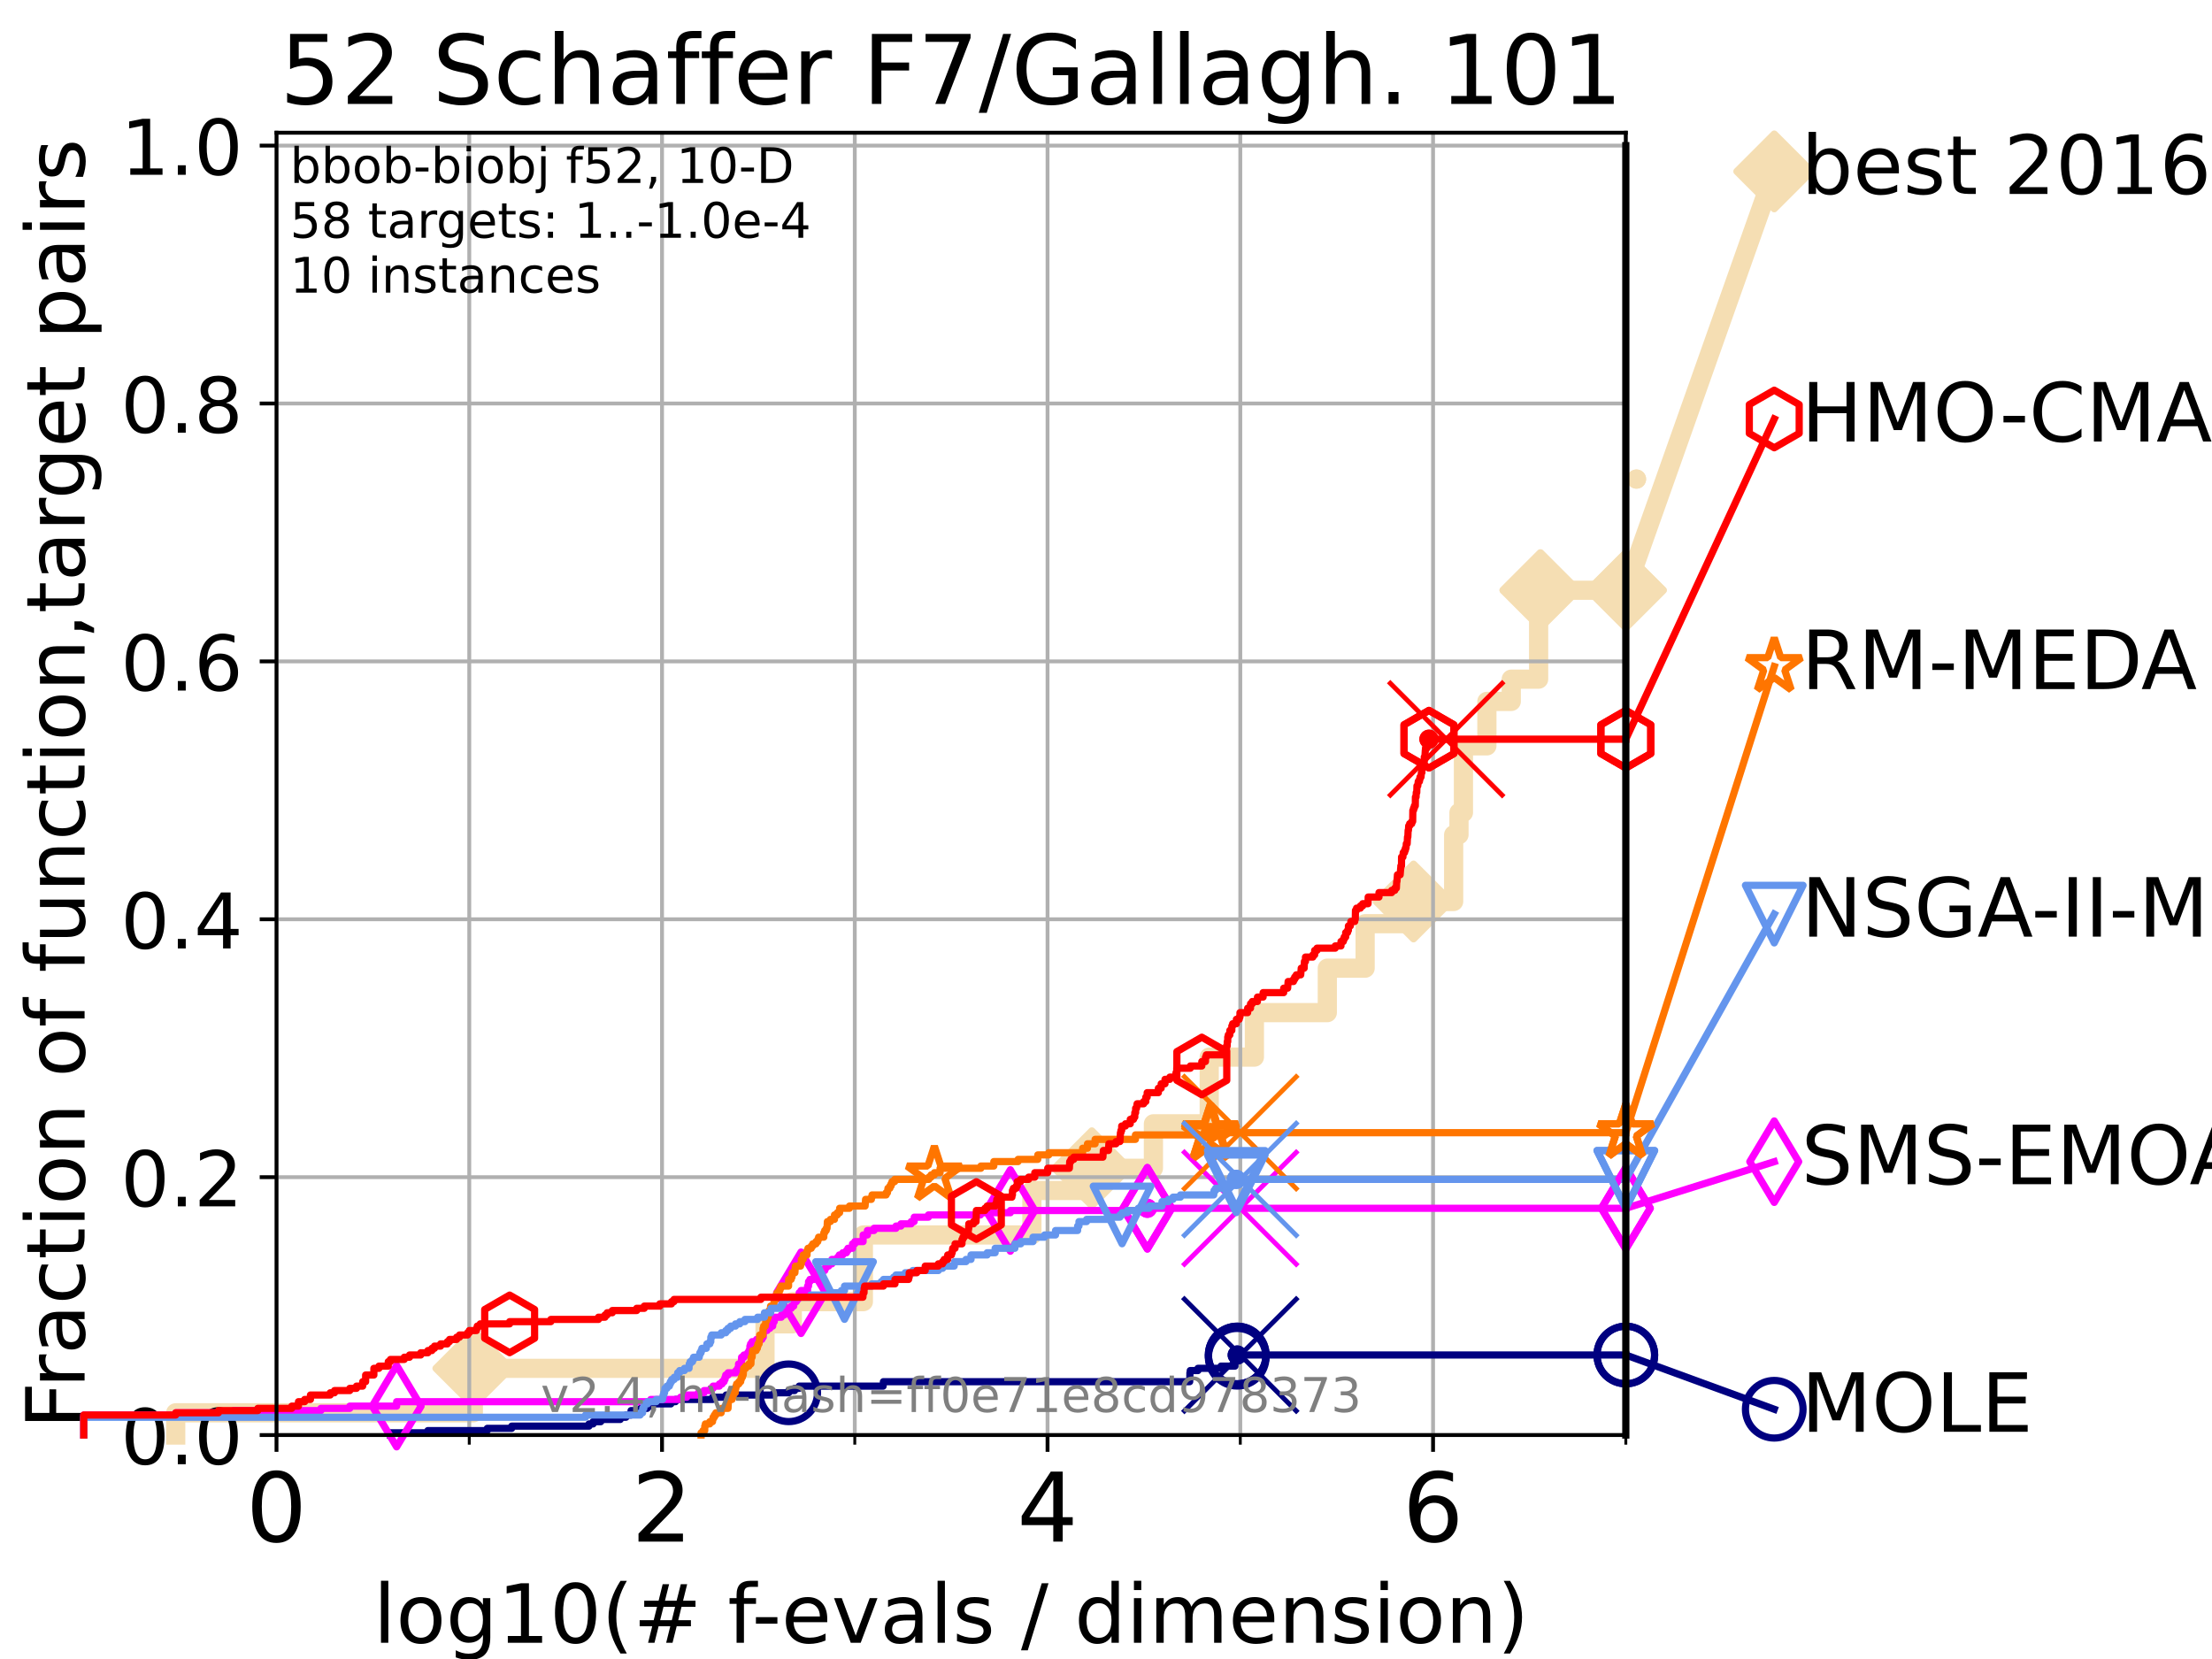 <?xml version="1.0" encoding="utf-8" standalone="no"?>
<!DOCTYPE svg PUBLIC "-//W3C//DTD SVG 1.1//EN"
  "http://www.w3.org/Graphics/SVG/1.1/DTD/svg11.dtd">
<!-- Created with matplotlib (https://matplotlib.org/) -->
<svg height="345.6pt" version="1.1" viewBox="0 0 460.8 345.6" width="460.8pt" xmlns="http://www.w3.org/2000/svg" xmlns:xlink="http://www.w3.org/1999/xlink">
 <defs>
  <style type="text/css">*{stroke-linecap:butt;stroke-linejoin:round;}</style>
 </defs>
 <g id="figure_1">
  <g id="patch_1">
   <path d="M 0 345.6 
L 460.8 345.6 
L 460.8 0 
L 0 0 
z
" style="fill:#ffffff;"/>
  </g>
  <g id="axes_1">
   <g id="patch_2">
    <path d="M 57.6 298.944 
L 338.688 298.944 
L 338.688 27.648 
L 57.6 27.648 
z
" style="fill:#ffffff;"/>
   </g>
   <g id="line2d_1">
    <path d="M 36.604 298.944 
L 36.604 294.313 
L 98.606 294.313 
L 98.606 285.05 
L 159.365 285.05 
L 159.365 275.788 
L 165.051 275.788 
L 165.051 271.157 
L 179.858 271.157 
L 179.858 257.263 
L 214.961 257.263 
L 214.961 248.001 
L 227.45 248.001 
L 227.45 243.37 
L 240.278 243.37 
L 240.278 234.107 
L 251.902 234.107 
L 251.902 220.214 
L 261.313 220.214 
L 261.313 210.951 
L 276.504 210.951 
L 276.504 201.689 
L 284.383 201.689 
L 284.383 192.426 
L 294.465 192.426 
L 294.465 187.795 
L 302.822 187.795 
L 302.822 173.901 
L 303.932 173.901 
L 303.932 169.27 
L 304.86 169.27 
L 304.86 155.377 
L 309.747 155.377 
L 309.747 146.114 
L 314.825 146.114 
L 314.825 141.483 
L 320.524 141.483 
L 320.524 127.589 
L 320.9 127.589 
L 320.9 122.958 
L 338.688 122.958 
" style="fill:none;stroke:#f5deb3;stroke-linecap:square;stroke-width:4;"/>
   </g>
   <g id="line2d_2">
    <defs>
     <path d="M -0 7.778 
L 7.778 0 
L 0 -7.778 
L -7.778 -0 
z
" id="m6ec84d5486" style="stroke:#f5deb3;stroke-linejoin:miter;stroke-width:1.5;"/>
    </defs>
    <g>
     <use style="fill:#f5deb3;stroke:#f5deb3;stroke-linejoin:miter;stroke-width:1.5;" x="98.606" xlink:href="#m6ec84d5486" y="285.05"/>
     <use style="fill:#f5deb3;stroke:#f5deb3;stroke-linejoin:miter;stroke-width:1.5;" x="227.45" xlink:href="#m6ec84d5486" y="243.37"/>
     <use style="fill:#f5deb3;stroke:#f5deb3;stroke-linejoin:miter;stroke-width:1.5;" x="294.465" xlink:href="#m6ec84d5486" y="187.795"/>
     <use style="fill:#f5deb3;stroke:#f5deb3;stroke-linejoin:miter;stroke-width:1.5;" x="320.9" xlink:href="#m6ec84d5486" y="122.958"/>
     <use style="fill:#f5deb3;stroke:#f5deb3;stroke-linejoin:miter;stroke-width:1.5;" x="320.9" xlink:href="#m6ec84d5486" y="122.958"/>
     <use style="fill:#f5deb3;stroke:#f5deb3;stroke-linejoin:miter;stroke-width:1.5;" x="338.688" xlink:href="#m6ec84d5486" y="122.958"/>
    </g>
   </g>
   <g id="line2d_3">
    <path style="fill:none;stroke:#f5deb3;stroke-linecap:square;stroke-width:4;"/>
    <g/>
   </g>
   <g id="line2d_4">
    <path d="M 338.688 122.958 
L 369.608 35.706 
" style="fill:none;stroke:#f5deb3;stroke-linecap:square;stroke-width:4;"/>
    <g>
     <use style="fill:#f5deb3;stroke:#f5deb3;stroke-linejoin:miter;stroke-width:1.5;" x="338.688" xlink:href="#m6ec84d5486" y="122.958"/>
     <use style="fill:#f5deb3;stroke:#f5deb3;stroke-linejoin:miter;stroke-width:1.5;" x="369.608" xlink:href="#m6ec84d5486" y="35.706"/>
    </g>
   </g>
   <g id="matplotlib.axis_1">
    <g id="xtick_1">
     <g id="line2d_5">
      <path clip-path="url(#pa38a6b82fd)" d="M 57.6 298.944 
L 57.6 27.648 
" style="fill:none;stroke:#b0b0b0;stroke-linecap:square;stroke-width:0.8;"/>
     </g>
     <g id="line2d_6">
      <defs>
       <path d="M 0 0 
L 0 3.5 
" id="ma1a871f3e1" style="stroke:#000000;stroke-width:0.8;"/>
      </defs>
      <g>
       <use style="stroke:#000000;stroke-width:0.8;" x="57.6" xlink:href="#ma1a871f3e1" y="298.944"/>
      </g>
     </g>
     <g id="text_1">
      <!-- 0 -->
      <g transform="translate(51.237 321.141)scale(0.2 -0.2)">
       <defs>
        <path d="M 31.781 66.406 
Q 24.172 66.406 20.328 58.906 
Q 16.5 51.422 16.5 36.375 
Q 16.5 21.391 20.328 13.891 
Q 24.172 6.391 31.781 6.391 
Q 39.453 6.391 43.281 13.891 
Q 47.125 21.391 47.125 36.375 
Q 47.125 51.422 43.281 58.906 
Q 39.453 66.406 31.781 66.406 
z
M 31.781 74.219 
Q 44.047 74.219 50.516 64.516 
Q 56.984 54.828 56.984 36.375 
Q 56.984 17.969 50.516 8.266 
Q 44.047 -1.422 31.781 -1.422 
Q 19.531 -1.422 13.062 8.266 
Q 6.594 17.969 6.594 36.375 
Q 6.594 54.828 13.062 64.516 
Q 19.531 74.219 31.781 74.219 
z
" id="DejaVuSans-48"/>
       </defs>
       <use xlink:href="#DejaVuSans-48"/>
      </g>
     </g>
    </g>
    <g id="xtick_2">
     <g id="line2d_7">
      <path clip-path="url(#pa38a6b82fd)" d="M 137.911 298.944 
L 137.911 27.648 
" style="fill:none;stroke:#b0b0b0;stroke-linecap:square;stroke-width:0.8;"/>
     </g>
     <g id="line2d_8">
      <g>
       <use style="stroke:#000000;stroke-width:0.8;" x="137.911" xlink:href="#ma1a871f3e1" y="298.944"/>
      </g>
     </g>
     <g id="text_2">
      <!-- 2 -->
      <g transform="translate(131.548 321.141)scale(0.2 -0.2)">
       <defs>
        <path d="M 19.188 8.297 
L 53.609 8.297 
L 53.609 0 
L 7.328 0 
L 7.328 8.297 
Q 12.938 14.109 22.625 23.891 
Q 32.328 33.688 34.812 36.531 
Q 39.547 41.844 41.422 45.531 
Q 43.312 49.219 43.312 52.781 
Q 43.312 58.594 39.234 62.25 
Q 35.156 65.922 28.609 65.922 
Q 23.969 65.922 18.812 64.312 
Q 13.672 62.703 7.812 59.422 
L 7.812 69.391 
Q 13.766 71.781 18.938 73 
Q 24.125 74.219 28.422 74.219 
Q 39.75 74.219 46.484 68.547 
Q 53.219 62.891 53.219 53.422 
Q 53.219 48.922 51.531 44.891 
Q 49.859 40.875 45.406 35.406 
Q 44.188 33.984 37.641 27.219 
Q 31.109 20.453 19.188 8.297 
z
" id="DejaVuSans-50"/>
       </defs>
       <use xlink:href="#DejaVuSans-50"/>
      </g>
     </g>
    </g>
    <g id="xtick_3">
     <g id="line2d_9">
      <path clip-path="url(#pa38a6b82fd)" d="M 218.222 298.944 
L 218.222 27.648 
" style="fill:none;stroke:#b0b0b0;stroke-linecap:square;stroke-width:0.8;"/>
     </g>
     <g id="line2d_10">
      <g>
       <use style="stroke:#000000;stroke-width:0.8;" x="218.222" xlink:href="#ma1a871f3e1" y="298.944"/>
      </g>
     </g>
     <g id="text_3">
      <!-- 4 -->
      <g transform="translate(211.859 321.141)scale(0.2 -0.2)">
       <defs>
        <path d="M 37.797 64.312 
L 12.891 25.391 
L 37.797 25.391 
z
M 35.203 72.906 
L 47.609 72.906 
L 47.609 25.391 
L 58.016 25.391 
L 58.016 17.188 
L 47.609 17.188 
L 47.609 0 
L 37.797 0 
L 37.797 17.188 
L 4.891 17.188 
L 4.891 26.703 
z
" id="DejaVuSans-52"/>
       </defs>
       <use xlink:href="#DejaVuSans-52"/>
      </g>
     </g>
    </g>
    <g id="xtick_4">
     <g id="line2d_11">
      <path clip-path="url(#pa38a6b82fd)" d="M 298.533 298.944 
L 298.533 27.648 
" style="fill:none;stroke:#b0b0b0;stroke-linecap:square;stroke-width:0.8;"/>
     </g>
     <g id="line2d_12">
      <g>
       <use style="stroke:#000000;stroke-width:0.8;" x="298.533" xlink:href="#ma1a871f3e1" y="298.944"/>
      </g>
     </g>
     <g id="text_4">
      <!-- 6 -->
      <g transform="translate(292.17 321.141)scale(0.2 -0.2)">
       <defs>
        <path d="M 33.016 40.375 
Q 26.375 40.375 22.484 35.828 
Q 18.609 31.297 18.609 23.391 
Q 18.609 15.531 22.484 10.953 
Q 26.375 6.391 33.016 6.391 
Q 39.656 6.391 43.531 10.953 
Q 47.406 15.531 47.406 23.391 
Q 47.406 31.297 43.531 35.828 
Q 39.656 40.375 33.016 40.375 
z
M 52.594 71.297 
L 52.594 62.312 
Q 48.875 64.062 45.094 64.984 
Q 41.312 65.922 37.594 65.922 
Q 27.828 65.922 22.672 59.328 
Q 17.531 52.734 16.797 39.406 
Q 19.672 43.656 24.016 45.922 
Q 28.375 48.188 33.594 48.188 
Q 44.578 48.188 50.953 41.516 
Q 57.328 34.859 57.328 23.391 
Q 57.328 12.156 50.688 5.359 
Q 44.047 -1.422 33.016 -1.422 
Q 20.359 -1.422 13.672 8.266 
Q 6.984 17.969 6.984 36.375 
Q 6.984 53.656 15.188 63.938 
Q 23.391 74.219 37.203 74.219 
Q 40.922 74.219 44.703 73.484 
Q 48.484 72.75 52.594 71.297 
z
" id="DejaVuSans-54"/>
       </defs>
       <use xlink:href="#DejaVuSans-54"/>
      </g>
     </g>
    </g>
    <g id="xtick_5">
     <g id="line2d_13">
      <path clip-path="url(#pa38a6b82fd)" d="M 97.755 298.944 
L 97.755 27.648 
" style="fill:none;stroke:#b0b0b0;stroke-linecap:square;stroke-width:0.8;"/>
     </g>
     <g id="line2d_14">
      <defs>
       <path d="M 0 0 
L 0 2 
" id="mc80968cc89" style="stroke:#000000;stroke-width:0.6;"/>
      </defs>
      <g>
       <use style="stroke:#000000;stroke-width:0.6;" x="97.755" xlink:href="#mc80968cc89" y="298.944"/>
      </g>
     </g>
    </g>
    <g id="xtick_6">
     <g id="line2d_15">
      <path clip-path="url(#pa38a6b82fd)" d="M 178.066 298.944 
L 178.066 27.648 
" style="fill:none;stroke:#b0b0b0;stroke-linecap:square;stroke-width:0.8;"/>
     </g>
     <g id="line2d_16">
      <g>
       <use style="stroke:#000000;stroke-width:0.6;" x="178.066" xlink:href="#mc80968cc89" y="298.944"/>
      </g>
     </g>
    </g>
    <g id="xtick_7">
     <g id="line2d_17">
      <path clip-path="url(#pa38a6b82fd)" d="M 258.377 298.944 
L 258.377 27.648 
" style="fill:none;stroke:#b0b0b0;stroke-linecap:square;stroke-width:0.8;"/>
     </g>
     <g id="line2d_18">
      <g>
       <use style="stroke:#000000;stroke-width:0.6;" x="258.377" xlink:href="#mc80968cc89" y="298.944"/>
      </g>
     </g>
    </g>
    <g id="xtick_8">
     <g id="line2d_19">
      <path clip-path="url(#pa38a6b82fd)" d="M 338.688 298.944 
L 338.688 27.648 
" style="fill:none;stroke:#b0b0b0;stroke-linecap:square;stroke-width:0.8;"/>
     </g>
     <g id="line2d_20">
      <g>
       <use style="stroke:#000000;stroke-width:0.6;" x="338.688" xlink:href="#mc80968cc89" y="298.944"/>
      </g>
     </g>
    </g>
    <g id="text_5">
     <!-- log10(# f-evals / dimension) -->
     <g transform="translate(77.764 342.218)scale(0.17 -0.17)">
      <defs>
       <path d="M 9.422 75.984 
L 18.406 75.984 
L 18.406 0 
L 9.422 0 
z
" id="DejaVuSans-108"/>
       <path d="M 30.609 48.391 
Q 23.391 48.391 19.188 42.75 
Q 14.984 37.109 14.984 27.297 
Q 14.984 17.484 19.156 11.844 
Q 23.344 6.203 30.609 6.203 
Q 37.797 6.203 41.984 11.859 
Q 46.188 17.531 46.188 27.297 
Q 46.188 37.016 41.984 42.703 
Q 37.797 48.391 30.609 48.391 
z
M 30.609 56 
Q 42.328 56 49.016 48.375 
Q 55.719 40.766 55.719 27.297 
Q 55.719 13.875 49.016 6.219 
Q 42.328 -1.422 30.609 -1.422 
Q 18.844 -1.422 12.172 6.219 
Q 5.516 13.875 5.516 27.297 
Q 5.516 40.766 12.172 48.375 
Q 18.844 56 30.609 56 
z
" id="DejaVuSans-111"/>
       <path d="M 45.406 27.984 
Q 45.406 37.75 41.375 43.109 
Q 37.359 48.484 30.078 48.484 
Q 22.859 48.484 18.828 43.109 
Q 14.797 37.75 14.797 27.984 
Q 14.797 18.266 18.828 12.891 
Q 22.859 7.516 30.078 7.516 
Q 37.359 7.516 41.375 12.891 
Q 45.406 18.266 45.406 27.984 
z
M 54.391 6.781 
Q 54.391 -7.172 48.188 -13.984 
Q 42 -20.797 29.203 -20.797 
Q 24.469 -20.797 20.266 -20.094 
Q 16.062 -19.391 12.109 -17.922 
L 12.109 -9.188 
Q 16.062 -11.328 19.922 -12.344 
Q 23.781 -13.375 27.781 -13.375 
Q 36.625 -13.375 41.016 -8.766 
Q 45.406 -4.156 45.406 5.172 
L 45.406 9.625 
Q 42.625 4.781 38.281 2.391 
Q 33.938 0 27.875 0 
Q 17.828 0 11.672 7.656 
Q 5.516 15.328 5.516 27.984 
Q 5.516 40.672 11.672 48.328 
Q 17.828 56 27.875 56 
Q 33.938 56 38.281 53.609 
Q 42.625 51.219 45.406 46.391 
L 45.406 54.688 
L 54.391 54.688 
z
" id="DejaVuSans-103"/>
       <path d="M 12.406 8.297 
L 28.516 8.297 
L 28.516 63.922 
L 10.984 60.406 
L 10.984 69.391 
L 28.422 72.906 
L 38.281 72.906 
L 38.281 8.297 
L 54.391 8.297 
L 54.391 0 
L 12.406 0 
z
" id="DejaVuSans-49"/>
       <path d="M 31 75.875 
Q 24.469 64.656 21.281 53.656 
Q 18.109 42.672 18.109 31.391 
Q 18.109 20.125 21.312 9.062 
Q 24.516 -2 31 -13.188 
L 23.188 -13.188 
Q 15.875 -1.703 12.234 9.375 
Q 8.594 20.453 8.594 31.391 
Q 8.594 42.281 12.203 53.312 
Q 15.828 64.359 23.188 75.875 
z
" id="DejaVuSans-40"/>
       <path d="M 51.125 44 
L 36.922 44 
L 32.812 27.688 
L 47.125 27.688 
z
M 43.797 71.781 
L 38.719 51.516 
L 52.984 51.516 
L 58.109 71.781 
L 65.922 71.781 
L 60.891 51.516 
L 76.125 51.516 
L 76.125 44 
L 58.984 44 
L 54.984 27.688 
L 70.516 27.688 
L 70.516 20.219 
L 53.078 20.219 
L 48 0 
L 40.188 0 
L 45.219 20.219 
L 30.906 20.219 
L 25.875 0 
L 18.016 0 
L 23.094 20.219 
L 7.719 20.219 
L 7.719 27.688 
L 24.906 27.688 
L 29 44 
L 13.281 44 
L 13.281 51.516 
L 30.906 51.516 
L 35.891 71.781 
z
" id="DejaVuSans-35"/>
       <path id="DejaVuSans-32"/>
       <path d="M 37.109 75.984 
L 37.109 68.5 
L 28.516 68.5 
Q 23.688 68.5 21.797 66.547 
Q 19.922 64.594 19.922 59.516 
L 19.922 54.688 
L 34.719 54.688 
L 34.719 47.703 
L 19.922 47.703 
L 19.922 0 
L 10.891 0 
L 10.891 47.703 
L 2.297 47.703 
L 2.297 54.688 
L 10.891 54.688 
L 10.891 58.5 
Q 10.891 67.625 15.141 71.797 
Q 19.391 75.984 28.609 75.984 
z
" id="DejaVuSans-102"/>
       <path d="M 4.891 31.391 
L 31.203 31.391 
L 31.203 23.391 
L 4.891 23.391 
z
" id="DejaVuSans-45"/>
       <path d="M 56.203 29.594 
L 56.203 25.203 
L 14.891 25.203 
Q 15.484 15.922 20.484 11.062 
Q 25.484 6.203 34.422 6.203 
Q 39.594 6.203 44.453 7.469 
Q 49.312 8.734 54.109 11.281 
L 54.109 2.781 
Q 49.266 0.734 44.188 -0.344 
Q 39.109 -1.422 33.891 -1.422 
Q 20.797 -1.422 13.156 6.188 
Q 5.516 13.812 5.516 26.812 
Q 5.516 40.234 12.766 48.109 
Q 20.016 56 32.328 56 
Q 43.359 56 49.781 48.891 
Q 56.203 41.797 56.203 29.594 
z
M 47.219 32.234 
Q 47.125 39.594 43.094 43.984 
Q 39.062 48.391 32.422 48.391 
Q 24.906 48.391 20.391 44.141 
Q 15.875 39.891 15.188 32.172 
z
" id="DejaVuSans-101"/>
       <path d="M 2.984 54.688 
L 12.5 54.688 
L 29.594 8.797 
L 46.688 54.688 
L 56.203 54.688 
L 35.688 0 
L 23.484 0 
z
" id="DejaVuSans-118"/>
       <path d="M 34.281 27.484 
Q 23.391 27.484 19.188 25 
Q 14.984 22.516 14.984 16.5 
Q 14.984 11.719 18.141 8.906 
Q 21.297 6.109 26.703 6.109 
Q 34.188 6.109 38.703 11.406 
Q 43.219 16.703 43.219 25.484 
L 43.219 27.484 
z
M 52.203 31.203 
L 52.203 0 
L 43.219 0 
L 43.219 8.297 
Q 40.141 3.328 35.547 0.953 
Q 30.953 -1.422 24.312 -1.422 
Q 15.922 -1.422 10.953 3.297 
Q 6 8.016 6 15.922 
Q 6 25.141 12.172 29.828 
Q 18.359 34.516 30.609 34.516 
L 43.219 34.516 
L 43.219 35.406 
Q 43.219 41.609 39.141 45 
Q 35.062 48.391 27.688 48.391 
Q 23 48.391 18.547 47.266 
Q 14.109 46.141 10.016 43.891 
L 10.016 52.203 
Q 14.938 54.109 19.578 55.047 
Q 24.219 56 28.609 56 
Q 40.484 56 46.344 49.844 
Q 52.203 43.703 52.203 31.203 
z
" id="DejaVuSans-97"/>
       <path d="M 44.281 53.078 
L 44.281 44.578 
Q 40.484 46.531 36.375 47.5 
Q 32.281 48.484 27.875 48.484 
Q 21.188 48.484 17.844 46.438 
Q 14.5 44.391 14.5 40.281 
Q 14.5 37.156 16.891 35.375 
Q 19.281 33.594 26.516 31.984 
L 29.594 31.297 
Q 39.156 29.25 43.188 25.516 
Q 47.219 21.781 47.219 15.094 
Q 47.219 7.469 41.188 3.016 
Q 35.156 -1.422 24.609 -1.422 
Q 20.219 -1.422 15.453 -0.562 
Q 10.688 0.297 5.422 2 
L 5.422 11.281 
Q 10.406 8.688 15.234 7.391 
Q 20.062 6.109 24.812 6.109 
Q 31.156 6.109 34.562 8.281 
Q 37.984 10.453 37.984 14.406 
Q 37.984 18.062 35.516 20.016 
Q 33.062 21.969 24.703 23.781 
L 21.578 24.516 
Q 13.234 26.266 9.516 29.906 
Q 5.812 33.547 5.812 39.891 
Q 5.812 47.609 11.281 51.797 
Q 16.75 56 26.812 56 
Q 31.781 56 36.172 55.266 
Q 40.578 54.547 44.281 53.078 
z
" id="DejaVuSans-115"/>
       <path d="M 25.391 72.906 
L 33.688 72.906 
L 8.297 -9.281 
L 0 -9.281 
z
" id="DejaVuSans-47"/>
       <path d="M 45.406 46.391 
L 45.406 75.984 
L 54.391 75.984 
L 54.391 0 
L 45.406 0 
L 45.406 8.203 
Q 42.578 3.328 38.25 0.953 
Q 33.938 -1.422 27.875 -1.422 
Q 17.969 -1.422 11.734 6.484 
Q 5.516 14.406 5.516 27.297 
Q 5.516 40.188 11.734 48.094 
Q 17.969 56 27.875 56 
Q 33.938 56 38.25 53.625 
Q 42.578 51.266 45.406 46.391 
z
M 14.797 27.297 
Q 14.797 17.391 18.875 11.75 
Q 22.953 6.109 30.078 6.109 
Q 37.203 6.109 41.297 11.75 
Q 45.406 17.391 45.406 27.297 
Q 45.406 37.203 41.297 42.844 
Q 37.203 48.484 30.078 48.484 
Q 22.953 48.484 18.875 42.844 
Q 14.797 37.203 14.797 27.297 
z
" id="DejaVuSans-100"/>
       <path d="M 9.422 54.688 
L 18.406 54.688 
L 18.406 0 
L 9.422 0 
z
M 9.422 75.984 
L 18.406 75.984 
L 18.406 64.594 
L 9.422 64.594 
z
" id="DejaVuSans-105"/>
       <path d="M 52 44.188 
Q 55.375 50.25 60.062 53.125 
Q 64.75 56 71.094 56 
Q 79.641 56 84.281 50.016 
Q 88.922 44.047 88.922 33.016 
L 88.922 0 
L 79.891 0 
L 79.891 32.719 
Q 79.891 40.578 77.094 44.375 
Q 74.312 48.188 68.609 48.188 
Q 61.625 48.188 57.562 43.547 
Q 53.516 38.922 53.516 30.906 
L 53.516 0 
L 44.484 0 
L 44.484 32.719 
Q 44.484 40.625 41.703 44.406 
Q 38.922 48.188 33.109 48.188 
Q 26.219 48.188 22.156 43.531 
Q 18.109 38.875 18.109 30.906 
L 18.109 0 
L 9.078 0 
L 9.078 54.688 
L 18.109 54.688 
L 18.109 46.188 
Q 21.188 51.219 25.484 53.609 
Q 29.781 56 35.688 56 
Q 41.656 56 45.828 52.969 
Q 50 49.953 52 44.188 
z
" id="DejaVuSans-109"/>
       <path d="M 54.891 33.016 
L 54.891 0 
L 45.906 0 
L 45.906 32.719 
Q 45.906 40.484 42.875 44.328 
Q 39.844 48.188 33.797 48.188 
Q 26.516 48.188 22.312 43.547 
Q 18.109 38.922 18.109 30.906 
L 18.109 0 
L 9.078 0 
L 9.078 54.688 
L 18.109 54.688 
L 18.109 46.188 
Q 21.344 51.125 25.703 53.562 
Q 30.078 56 35.797 56 
Q 45.219 56 50.047 50.172 
Q 54.891 44.344 54.891 33.016 
z
" id="DejaVuSans-110"/>
       <path d="M 8.016 75.875 
L 15.828 75.875 
Q 23.141 64.359 26.781 53.312 
Q 30.422 42.281 30.422 31.391 
Q 30.422 20.453 26.781 9.375 
Q 23.141 -1.703 15.828 -13.188 
L 8.016 -13.188 
Q 14.5 -2 17.703 9.062 
Q 20.906 20.125 20.906 31.391 
Q 20.906 42.672 17.703 53.656 
Q 14.5 64.656 8.016 75.875 
z
" id="DejaVuSans-41"/>
      </defs>
      <use xlink:href="#DejaVuSans-108"/>
      <use x="27.783" xlink:href="#DejaVuSans-111"/>
      <use x="88.965" xlink:href="#DejaVuSans-103"/>
      <use x="152.441" xlink:href="#DejaVuSans-49"/>
      <use x="216.064" xlink:href="#DejaVuSans-48"/>
      <use x="279.688" xlink:href="#DejaVuSans-40"/>
      <use x="318.701" xlink:href="#DejaVuSans-35"/>
      <use x="402.49" xlink:href="#DejaVuSans-32"/>
      <use x="434.277" xlink:href="#DejaVuSans-102"/>
      <use x="463.982" xlink:href="#DejaVuSans-45"/>
      <use x="500.066" xlink:href="#DejaVuSans-101"/>
      <use x="561.59" xlink:href="#DejaVuSans-118"/>
      <use x="620.77" xlink:href="#DejaVuSans-97"/>
      <use x="682.049" xlink:href="#DejaVuSans-108"/>
      <use x="709.832" xlink:href="#DejaVuSans-115"/>
      <use x="761.932" xlink:href="#DejaVuSans-32"/>
      <use x="793.719" xlink:href="#DejaVuSans-47"/>
      <use x="827.41" xlink:href="#DejaVuSans-32"/>
      <use x="859.197" xlink:href="#DejaVuSans-100"/>
      <use x="922.674" xlink:href="#DejaVuSans-105"/>
      <use x="950.457" xlink:href="#DejaVuSans-109"/>
      <use x="1047.869" xlink:href="#DejaVuSans-101"/>
      <use x="1109.393" xlink:href="#DejaVuSans-110"/>
      <use x="1172.771" xlink:href="#DejaVuSans-115"/>
      <use x="1224.871" xlink:href="#DejaVuSans-105"/>
      <use x="1252.654" xlink:href="#DejaVuSans-111"/>
      <use x="1313.836" xlink:href="#DejaVuSans-110"/>
      <use x="1377.215" xlink:href="#DejaVuSans-41"/>
     </g>
    </g>
   </g>
   <g id="matplotlib.axis_2">
    <g id="ytick_1">
     <g id="line2d_21">
      <path clip-path="url(#pa38a6b82fd)" d="M 57.6 298.944 
L 338.688 298.944 
" style="fill:none;stroke:#b0b0b0;stroke-linecap:square;stroke-width:0.8;"/>
     </g>
     <g id="line2d_22">
      <defs>
       <path d="M 0 0 
L -3.5 0 
" id="mc4fd38e9b2" style="stroke:#000000;stroke-width:0.8;"/>
      </defs>
      <g>
       <use style="stroke:#000000;stroke-width:0.8;" x="57.6" xlink:href="#mc4fd38e9b2" y="298.944"/>
      </g>
     </g>
     <g id="text_6">
      <!-- 0.0 -->
      <g transform="translate(25.155 305.023)scale(0.16 -0.16)">
       <defs>
        <path d="M 10.688 12.406 
L 21 12.406 
L 21 0 
L 10.688 0 
z
" id="DejaVuSans-46"/>
       </defs>
       <use xlink:href="#DejaVuSans-48"/>
       <use x="63.623" xlink:href="#DejaVuSans-46"/>
       <use x="95.41" xlink:href="#DejaVuSans-48"/>
      </g>
     </g>
    </g>
    <g id="ytick_2">
     <g id="line2d_23">
      <path clip-path="url(#pa38a6b82fd)" d="M 57.6 245.222 
L 338.688 245.222 
" style="fill:none;stroke:#b0b0b0;stroke-linecap:square;stroke-width:0.8;"/>
     </g>
     <g id="line2d_24">
      <g>
       <use style="stroke:#000000;stroke-width:0.8;" x="57.6" xlink:href="#mc4fd38e9b2" y="245.222"/>
      </g>
     </g>
     <g id="text_7">
      <!-- 0.2 -->
      <g transform="translate(25.155 251.301)scale(0.16 -0.16)">
       <use xlink:href="#DejaVuSans-48"/>
       <use x="63.623" xlink:href="#DejaVuSans-46"/>
       <use x="95.41" xlink:href="#DejaVuSans-50"/>
      </g>
     </g>
    </g>
    <g id="ytick_3">
     <g id="line2d_25">
      <path clip-path="url(#pa38a6b82fd)" d="M 57.6 191.5 
L 338.688 191.5 
" style="fill:none;stroke:#b0b0b0;stroke-linecap:square;stroke-width:0.8;"/>
     </g>
     <g id="line2d_26">
      <g>
       <use style="stroke:#000000;stroke-width:0.8;" x="57.6" xlink:href="#mc4fd38e9b2" y="191.5"/>
      </g>
     </g>
     <g id="text_8">
      <!-- 0.4 -->
      <g transform="translate(25.155 197.579)scale(0.16 -0.16)">
       <use xlink:href="#DejaVuSans-48"/>
       <use x="63.623" xlink:href="#DejaVuSans-46"/>
       <use x="95.41" xlink:href="#DejaVuSans-52"/>
      </g>
     </g>
    </g>
    <g id="ytick_4">
     <g id="line2d_27">
      <path clip-path="url(#pa38a6b82fd)" d="M 57.6 137.778 
L 338.688 137.778 
" style="fill:none;stroke:#b0b0b0;stroke-linecap:square;stroke-width:0.8;"/>
     </g>
     <g id="line2d_28">
      <g>
       <use style="stroke:#000000;stroke-width:0.8;" x="57.6" xlink:href="#mc4fd38e9b2" y="137.778"/>
      </g>
     </g>
     <g id="text_9">
      <!-- 0.6 -->
      <g transform="translate(25.155 143.857)scale(0.16 -0.16)">
       <use xlink:href="#DejaVuSans-48"/>
       <use x="63.623" xlink:href="#DejaVuSans-46"/>
       <use x="95.41" xlink:href="#DejaVuSans-54"/>
      </g>
     </g>
    </g>
    <g id="ytick_5">
     <g id="line2d_29">
      <path clip-path="url(#pa38a6b82fd)" d="M 57.6 84.056 
L 338.688 84.056 
" style="fill:none;stroke:#b0b0b0;stroke-linecap:square;stroke-width:0.8;"/>
     </g>
     <g id="line2d_30">
      <g>
       <use style="stroke:#000000;stroke-width:0.8;" x="57.6" xlink:href="#mc4fd38e9b2" y="84.056"/>
      </g>
     </g>
     <g id="text_10">
      <!-- 0.8 -->
      <g transform="translate(25.155 90.135)scale(0.16 -0.16)">
       <defs>
        <path d="M 31.781 34.625 
Q 24.75 34.625 20.719 30.859 
Q 16.703 27.094 16.703 20.516 
Q 16.703 13.922 20.719 10.156 
Q 24.75 6.391 31.781 6.391 
Q 38.812 6.391 42.859 10.172 
Q 46.922 13.969 46.922 20.516 
Q 46.922 27.094 42.891 30.859 
Q 38.875 34.625 31.781 34.625 
z
M 21.922 38.812 
Q 15.578 40.375 12.031 44.719 
Q 8.5 49.078 8.5 55.328 
Q 8.5 64.062 14.719 69.141 
Q 20.953 74.219 31.781 74.219 
Q 42.672 74.219 48.875 69.141 
Q 55.078 64.062 55.078 55.328 
Q 55.078 49.078 51.531 44.719 
Q 48 40.375 41.703 38.812 
Q 48.828 37.156 52.797 32.312 
Q 56.781 27.484 56.781 20.516 
Q 56.781 9.906 50.312 4.234 
Q 43.844 -1.422 31.781 -1.422 
Q 19.734 -1.422 13.25 4.234 
Q 6.781 9.906 6.781 20.516 
Q 6.781 27.484 10.781 32.312 
Q 14.797 37.156 21.922 38.812 
z
M 18.312 54.391 
Q 18.312 48.734 21.844 45.562 
Q 25.391 42.391 31.781 42.391 
Q 38.141 42.391 41.719 45.562 
Q 45.312 48.734 45.312 54.391 
Q 45.312 60.062 41.719 63.234 
Q 38.141 66.406 31.781 66.406 
Q 25.391 66.406 21.844 63.234 
Q 18.312 60.062 18.312 54.391 
z
" id="DejaVuSans-56"/>
       </defs>
       <use xlink:href="#DejaVuSans-48"/>
       <use x="63.623" xlink:href="#DejaVuSans-46"/>
       <use x="95.41" xlink:href="#DejaVuSans-56"/>
      </g>
     </g>
    </g>
    <g id="ytick_6">
     <g id="line2d_31">
      <path clip-path="url(#pa38a6b82fd)" d="M 57.6 30.334 
L 338.688 30.334 
" style="fill:none;stroke:#b0b0b0;stroke-linecap:square;stroke-width:0.8;"/>
     </g>
     <g id="line2d_32">
      <g>
       <use style="stroke:#000000;stroke-width:0.8;" x="57.6" xlink:href="#mc4fd38e9b2" y="30.334"/>
      </g>
     </g>
     <g id="text_11">
      <!-- 1.0 -->
      <g transform="translate(25.155 36.413)scale(0.16 -0.16)">
       <use xlink:href="#DejaVuSans-49"/>
       <use x="63.623" xlink:href="#DejaVuSans-46"/>
       <use x="95.41" xlink:href="#DejaVuSans-48"/>
      </g>
     </g>
    </g>
    <g id="text_12">
     <!-- Fraction of function,target pairs -->
     <g transform="translate(17.62 297.681)rotate(-90)scale(0.17 -0.17)">
      <defs>
       <path d="M 9.812 72.906 
L 51.703 72.906 
L 51.703 64.594 
L 19.672 64.594 
L 19.672 43.109 
L 48.578 43.109 
L 48.578 34.812 
L 19.672 34.812 
L 19.672 0 
L 9.812 0 
z
" id="DejaVuSans-70"/>
       <path d="M 41.109 46.297 
Q 39.594 47.172 37.812 47.578 
Q 36.031 48 33.891 48 
Q 26.266 48 22.188 43.047 
Q 18.109 38.094 18.109 28.812 
L 18.109 0 
L 9.078 0 
L 9.078 54.688 
L 18.109 54.688 
L 18.109 46.188 
Q 20.953 51.172 25.484 53.578 
Q 30.031 56 36.531 56 
Q 37.453 56 38.578 55.875 
Q 39.703 55.766 41.062 55.516 
z
" id="DejaVuSans-114"/>
       <path d="M 48.781 52.594 
L 48.781 44.188 
Q 44.969 46.297 41.141 47.344 
Q 37.312 48.391 33.406 48.391 
Q 24.656 48.391 19.812 42.844 
Q 14.984 37.312 14.984 27.297 
Q 14.984 17.281 19.812 11.734 
Q 24.656 6.203 33.406 6.203 
Q 37.312 6.203 41.141 7.25 
Q 44.969 8.297 48.781 10.406 
L 48.781 2.094 
Q 45.016 0.344 40.984 -0.531 
Q 36.969 -1.422 32.422 -1.422 
Q 20.062 -1.422 12.781 6.344 
Q 5.516 14.109 5.516 27.297 
Q 5.516 40.672 12.859 48.328 
Q 20.219 56 33.016 56 
Q 37.156 56 41.109 55.141 
Q 45.062 54.297 48.781 52.594 
z
" id="DejaVuSans-99"/>
       <path d="M 18.312 70.219 
L 18.312 54.688 
L 36.812 54.688 
L 36.812 47.703 
L 18.312 47.703 
L 18.312 18.016 
Q 18.312 11.328 20.141 9.422 
Q 21.969 7.516 27.594 7.516 
L 36.812 7.516 
L 36.812 0 
L 27.594 0 
Q 17.188 0 13.234 3.875 
Q 9.281 7.766 9.281 18.016 
L 9.281 47.703 
L 2.688 47.703 
L 2.688 54.688 
L 9.281 54.688 
L 9.281 70.219 
z
" id="DejaVuSans-116"/>
       <path d="M 8.5 21.578 
L 8.5 54.688 
L 17.484 54.688 
L 17.484 21.922 
Q 17.484 14.156 20.5 10.266 
Q 23.531 6.391 29.594 6.391 
Q 36.859 6.391 41.078 11.031 
Q 45.312 15.672 45.312 23.688 
L 45.312 54.688 
L 54.297 54.688 
L 54.297 0 
L 45.312 0 
L 45.312 8.406 
Q 42.047 3.422 37.719 1 
Q 33.406 -1.422 27.688 -1.422 
Q 18.266 -1.422 13.375 4.438 
Q 8.5 10.297 8.5 21.578 
z
M 31.109 56 
z
" id="DejaVuSans-117"/>
       <path d="M 11.719 12.406 
L 22.016 12.406 
L 22.016 4 
L 14.016 -11.625 
L 7.719 -11.625 
L 11.719 4 
z
" id="DejaVuSans-44"/>
       <path d="M 18.109 8.203 
L 18.109 -20.797 
L 9.078 -20.797 
L 9.078 54.688 
L 18.109 54.688 
L 18.109 46.391 
Q 20.953 51.266 25.266 53.625 
Q 29.594 56 35.594 56 
Q 45.562 56 51.781 48.094 
Q 58.016 40.188 58.016 27.297 
Q 58.016 14.406 51.781 6.484 
Q 45.562 -1.422 35.594 -1.422 
Q 29.594 -1.422 25.266 0.953 
Q 20.953 3.328 18.109 8.203 
z
M 48.688 27.297 
Q 48.688 37.203 44.609 42.844 
Q 40.531 48.484 33.406 48.484 
Q 26.266 48.484 22.188 42.844 
Q 18.109 37.203 18.109 27.297 
Q 18.109 17.391 22.188 11.75 
Q 26.266 6.109 33.406 6.109 
Q 40.531 6.109 44.609 11.75 
Q 48.688 17.391 48.688 27.297 
z
" id="DejaVuSans-112"/>
      </defs>
      <use xlink:href="#DejaVuSans-70"/>
      <use x="50.27" xlink:href="#DejaVuSans-114"/>
      <use x="91.383" xlink:href="#DejaVuSans-97"/>
      <use x="152.662" xlink:href="#DejaVuSans-99"/>
      <use x="207.643" xlink:href="#DejaVuSans-116"/>
      <use x="246.852" xlink:href="#DejaVuSans-105"/>
      <use x="274.635" xlink:href="#DejaVuSans-111"/>
      <use x="335.816" xlink:href="#DejaVuSans-110"/>
      <use x="399.195" xlink:href="#DejaVuSans-32"/>
      <use x="430.982" xlink:href="#DejaVuSans-111"/>
      <use x="492.164" xlink:href="#DejaVuSans-102"/>
      <use x="527.369" xlink:href="#DejaVuSans-32"/>
      <use x="559.156" xlink:href="#DejaVuSans-102"/>
      <use x="594.361" xlink:href="#DejaVuSans-117"/>
      <use x="657.74" xlink:href="#DejaVuSans-110"/>
      <use x="721.119" xlink:href="#DejaVuSans-99"/>
      <use x="776.1" xlink:href="#DejaVuSans-116"/>
      <use x="815.309" xlink:href="#DejaVuSans-105"/>
      <use x="843.092" xlink:href="#DejaVuSans-111"/>
      <use x="904.273" xlink:href="#DejaVuSans-110"/>
      <use x="967.652" xlink:href="#DejaVuSans-44"/>
      <use x="999.439" xlink:href="#DejaVuSans-116"/>
      <use x="1038.648" xlink:href="#DejaVuSans-97"/>
      <use x="1099.928" xlink:href="#DejaVuSans-114"/>
      <use x="1139.291" xlink:href="#DejaVuSans-103"/>
      <use x="1202.768" xlink:href="#DejaVuSans-101"/>
      <use x="1264.291" xlink:href="#DejaVuSans-116"/>
      <use x="1303.5" xlink:href="#DejaVuSans-32"/>
      <use x="1335.287" xlink:href="#DejaVuSans-112"/>
      <use x="1398.764" xlink:href="#DejaVuSans-97"/>
      <use x="1460.043" xlink:href="#DejaVuSans-105"/>
      <use x="1487.826" xlink:href="#DejaVuSans-114"/>
      <use x="1528.939" xlink:href="#DejaVuSans-115"/>
     </g>
    </g>
   </g>
   <g id="line2d_33">
    <defs>
     <path d="M 0 1.5 
C 0.398 1.5 0.779 1.342 1.061 1.061 
C 1.342 0.779 1.5 0.398 1.5 0 
C 1.5 -0.398 1.342 -0.779 1.061 -1.061 
C 0.779 -1.342 0.398 -1.5 0 -1.5 
C -0.398 -1.5 -0.779 -1.342 -1.061 -1.061 
C -1.342 -0.779 -1.5 -0.398 -1.5 0 
C -1.5 0.398 -1.342 0.779 -1.061 1.061 
C -0.779 1.342 -0.398 1.5 0 1.5 
z
" id="m83b1d64fcc" style="stroke:#f5deb3;"/>
    </defs>
    <g>
     <use style="fill:#f5deb3;stroke:#f5deb3;" x="340.915" xlink:href="#m83b1d64fcc" y="99.802"/>
     <use style="fill:#f5deb3;stroke:#f5deb3;" x="340.915" xlink:href="#m83b1d64fcc" y="99.802"/>
    </g>
   </g>
   <g id="line2d_34">
    <defs>
     <path d="M 0 1.5 
C 0.398 1.5 0.779 1.342 1.061 1.061 
C 1.342 0.779 1.5 0.398 1.5 0 
C 1.5 -0.398 1.342 -0.779 1.061 -1.061 
C 0.779 -1.342 0.398 -1.5 0 -1.5 
C -0.398 -1.5 -0.779 -1.342 -1.061 -1.061 
C -1.342 -0.779 -1.5 -0.398 -1.5 0 
C -1.5 0.398 -1.342 0.779 -1.061 1.061 
C -0.779 1.342 -0.398 1.5 0 1.5 
z
" id="md50a724a8e" style="stroke:#000080;"/>
    </defs>
    <g>
     <use style="fill:#000080;stroke:#000080;" x="257.733" xlink:href="#md50a724a8e" y="282.272"/>
     <use style="fill:#000080;stroke:#000080;" x="257.733" xlink:href="#md50a724a8e" y="282.272"/>
    </g>
   </g>
   <g id="line2d_35">
    <path d="M 81.334 298.944 
L 81.334 298.481 
L 89.135 298.481 
L 89.135 298.018 
L 101.507 298.018 
L 101.507 297.555 
L 106.594 297.555 
L 106.594 297.092 
L 122.699 297.092 
L 122.699 296.628 
L 123.554 296.628 
L 123.554 296.165 
L 125.147 296.165 
L 125.147 295.702 
L 129.205 295.702 
L 129.205 295.239 
L 130.398 295.239 
L 130.398 294.776 
L 131.465 294.776 
L 131.465 293.85 
L 133.466 293.85 
L 133.466 293.387 
L 134.829 293.387 
L 134.829 292.923 
L 135.721 292.923 
L 135.721 292.46 
L 139.747 292.46 
L 139.747 291.997 
L 140.708 291.997 
L 140.708 291.534 
L 148.45 291.534 
L 148.45 291.071 
L 151.268 291.071 
L 151.268 290.608 
L 161.252 290.608 
L 161.252 290.145 
L 164.299 290.145 
L 164.299 289.682 
L 165.53 289.682 
L 165.53 289.218 
L 166.484 289.218 
L 166.484 288.755 
L 183.97 288.755 
L 183.97 288.292 
L 184.029 288.292 
L 184.029 287.829 
L 247.838 287.829 
L 247.838 287.366 
L 247.865 287.366 
L 247.865 286.903 
L 247.872 286.903 
L 247.872 286.44 
L 247.879 286.44 
L 247.879 285.977 
L 247.951 285.977 
L 247.951 285.514 
L 249.558 285.514 
L 249.558 285.05 
L 254.354 285.05 
L 254.354 284.587 
L 257.263 284.587 
L 257.263 284.124 
L 257.266 284.124 
L 257.266 283.661 
L 257.329 283.661 
L 257.329 283.198 
L 257.341 283.198 
L 257.341 282.735 
L 257.733 282.735 
L 257.733 282.272 
L 338.688 282.272 
" style="fill:none;stroke:#000080;stroke-linecap:square;stroke-width:1.5;"/>
   </g>
   <g id="line2d_36">
    <defs>
     <path d="M 0 6 
C 1.591 6 3.117 5.368 4.243 4.243 
C 5.368 3.117 6 1.591 6 0 
C 6 -1.591 5.368 -3.117 4.243 -4.243 
C 3.117 -5.368 1.591 -6 0 -6 
C -1.591 -6 -3.117 -5.368 -4.243 -4.243 
C -5.368 -3.117 -6 -1.591 -6 0 
C -6 1.591 -5.368 3.117 -4.243 4.243 
C -3.117 5.368 -1.591 6 0 6 
z
" id="mbc5aeb3352" style="stroke:#000080;stroke-width:1.5;"/>
    </defs>
    <g>
     <use style="fill-opacity:0;stroke:#000080;stroke-width:1.5;" x="164.299" xlink:href="#mbc5aeb3352" y="290.145"/>
     <use style="fill-opacity:0;stroke:#000080;stroke-width:1.5;" x="257.733" xlink:href="#mbc5aeb3352" y="282.735"/>
     <use style="fill-opacity:0;stroke:#000080;stroke-width:1.5;" x="257.733" xlink:href="#mbc5aeb3352" y="282.272"/>
     <use style="fill-opacity:0;stroke:#000080;stroke-width:1.5;" x="257.733" xlink:href="#mbc5aeb3352" y="282.272"/>
     <use style="fill-opacity:0;stroke:#000080;stroke-width:1.5;" x="338.688" xlink:href="#mbc5aeb3352" y="282.272"/>
    </g>
   </g>
   <g id="line2d_37">
    <path style="fill:none;stroke:#000080;stroke-linecap:square;stroke-width:1.5;"/>
    <g/>
   </g>
   <g id="line2d_38">
    <path clip-path="url(#pa38a6b82fd)" d="M 258.377 282.272 
" style="fill:none;stroke:#000080;stroke-linecap:square;stroke-width:1.5;"/>
    <defs>
     <path d="M -12 12 
L 12 -12 
M -12 -12 
L 12 12 
" id="m651f9e6c57" style="stroke:#000080;"/>
    </defs>
    <g clip-path="url(#pa38a6b82fd)">
     <use style="fill:#000080;stroke:#000080;" x="258.377" xlink:href="#m651f9e6c57" y="282.272"/>
    </g>
   </g>
   <g id="line2d_39">
    <defs>
     <path d="M 0 1.5 
C 0.398 1.5 0.779 1.342 1.061 1.061 
C 1.342 0.779 1.5 0.398 1.5 0 
C 1.5 -0.398 1.342 -0.779 1.061 -1.061 
C 0.779 -1.342 0.398 -1.5 0 -1.5 
C -0.398 -1.5 -0.779 -1.342 -1.061 -1.061 
C -1.342 -0.779 -1.5 -0.398 -1.5 0 
C -1.5 0.398 -1.342 0.779 -1.061 1.061 
C -0.779 1.342 -0.398 1.5 0 1.5 
z
" id="m2452250fee" style="stroke:#ff00ff;"/>
    </defs>
    <g>
     <use style="fill:#ff00ff;stroke:#ff00ff;" x="239.016" xlink:href="#m2452250fee" y="251.706"/>
     <use style="fill:#ff00ff;stroke:#ff00ff;" x="239.016" xlink:href="#m2452250fee" y="251.706"/>
    </g>
   </g>
   <g id="line2d_40">
    <path d="M 17.445 298.944 
L 17.445 294.776 
L 36.604 294.776 
L 36.604 294.313 
L 48.692 294.313 
L 48.692 293.85 
L 66.854 293.85 
L 66.854 293.387 
L 72.868 293.387 
L 72.868 292.923 
L 82.627 292.923 
L 82.627 291.997 
L 135.562 291.997 
L 135.562 291.534 
L 141.76 291.534 
L 141.76 291.071 
L 143.067 291.071 
L 143.067 290.608 
L 145.475 290.608 
L 145.475 290.145 
L 146.655 290.145 
L 146.655 289.682 
L 148.093 289.682 
L 148.093 289.218 
L 148.545 289.218 
L 148.545 288.755 
L 149.859 288.755 
L 149.859 288.292 
L 150.429 288.292 
L 150.429 287.829 
L 150.841 287.829 
L 150.841 287.366 
L 151.04 287.366 
L 151.04 286.903 
L 151.179 286.903 
L 151.179 286.44 
L 151.669 286.44 
L 151.669 285.977 
L 153.301 285.977 
L 153.301 285.514 
L 153.652 285.514 
L 153.652 285.05 
L 153.841 285.05 
L 153.855 284.124 
L 154.453 284.124 
L 154.487 282.735 
L 154.972 282.735 
L 154.972 282.272 
L 155.742 282.272 
L 155.742 281.809 
L 156.022 281.809 
L 156.022 281.345 
L 156.206 281.345 
L 156.218 280.419 
L 156.358 280.419 
L 156.358 279.956 
L 156.67 279.956 
L 156.67 279.493 
L 157.591 279.493 
L 157.591 279.03 
L 158.711 279.03 
L 158.711 278.567 
L 158.994 278.567 
L 159.041 277.177 
L 159.793 277.177 
L 159.793 276.714 
L 160.38 276.714 
L 160.38 276.251 
L 160.966 276.251 
L 161.063 275.325 
L 161.288 275.325 
L 161.393 274.399 
L 162.762 274.399 
L 162.762 273.935 
L 163.385 273.935 
L 163.397 273.009 
L 164.222 273.009 
L 164.222 272.546 
L 164.843 272.546 
L 164.843 272.083 
L 165.343 272.083 
L 165.451 271.157 
L 165.901 271.157 
L 165.901 270.694 
L 166.224 270.694 
L 166.224 270.231 
L 166.487 270.231 
L 166.487 269.304 
L 166.869 269.304 
L 166.869 268.841 
L 168.236 268.841 
L 168.236 267.915 
L 168.434 267.915 
L 168.434 266.989 
L 168.728 266.989 
L 168.728 266.526 
L 169.665 266.526 
L 169.704 265.599 
L 170.495 265.599 
L 170.495 264.673 
L 171.819 264.673 
L 171.819 264.21 
L 172.027 264.21 
L 172.027 263.747 
L 172.626 263.747 
L 172.626 263.284 
L 173.294 263.284 
L 173.294 262.357 
L 174.501 262.357 
L 174.501 261.894 
L 174.84 261.894 
L 174.84 261.431 
L 175.563 261.431 
L 175.563 260.968 
L 176.339 260.968 
L 176.339 260.505 
L 176.639 260.505 
L 176.639 260.042 
L 177.593 260.042 
L 177.593 259.116 
L 178.07 259.116 
L 178.07 258.653 
L 179.8 258.653 
L 179.811 257.263 
L 180.701 257.263 
L 180.701 256.337 
L 182.079 256.337 
L 182.079 255.874 
L 186.652 255.874 
L 186.652 255.411 
L 187.689 255.411 
L 187.689 254.948 
L 189.813 254.948 
L 189.813 254.484 
L 190.428 254.484 
L 190.458 253.558 
L 193.409 253.558 
L 193.409 253.095 
L 204.247 253.095 
L 204.247 252.632 
L 210.477 252.632 
L 210.477 252.169 
L 239.016 252.169 
L 239.016 251.706 
L 338.688 251.706 
L 338.688 251.706 
" style="fill:none;stroke:#ff00ff;stroke-linecap:square;stroke-width:1.5;"/>
   </g>
   <g id="line2d_41">
    <defs>
     <path d="M -0 8.485 
L 5.091 0 
L 0 -8.485 
L -5.091 -0 
z
" id="m48aecff8ca" style="stroke:#ff00ff;stroke-linejoin:miter;stroke-width:1.5;"/>
    </defs>
    <g>
     <use style="fill-opacity:0;stroke:#ff00ff;stroke-linejoin:miter;stroke-width:1.5;" x="82.627" xlink:href="#m48aecff8ca" y="292.923"/>
     <use style="fill-opacity:0;stroke:#ff00ff;stroke-linejoin:miter;stroke-width:1.5;" x="166.869" xlink:href="#m48aecff8ca" y="269.304"/>
     <use style="fill-opacity:0;stroke:#ff00ff;stroke-linejoin:miter;stroke-width:1.5;" x="210.477" xlink:href="#m48aecff8ca" y="252.169"/>
     <use style="fill-opacity:0;stroke:#ff00ff;stroke-linejoin:miter;stroke-width:1.5;" x="239.016" xlink:href="#m48aecff8ca" y="251.706"/>
     <use style="fill-opacity:0;stroke:#ff00ff;stroke-linejoin:miter;stroke-width:1.5;" x="239.016" xlink:href="#m48aecff8ca" y="251.706"/>
     <use style="fill-opacity:0;stroke:#ff00ff;stroke-linejoin:miter;stroke-width:1.5;" x="338.688" xlink:href="#m48aecff8ca" y="251.706"/>
    </g>
   </g>
   <g id="line2d_42">
    <path style="fill:none;stroke:#ff00ff;stroke-linecap:square;stroke-width:1.5;"/>
    <g/>
   </g>
   <g id="line2d_43">
    <path clip-path="url(#pa38a6b82fd)" d="M 258.377 251.706 
" style="fill:none;stroke:#ff00ff;stroke-linecap:square;stroke-width:1.5;"/>
    <defs>
     <path d="M -12 12 
L 12 -12 
M -12 -12 
L 12 12 
" id="m7a77255a32" style="stroke:#ff00ff;"/>
    </defs>
    <g clip-path="url(#pa38a6b82fd)">
     <use style="fill:#ff00ff;stroke:#ff00ff;" x="258.377" xlink:href="#m7a77255a32" y="251.706"/>
    </g>
   </g>
   <g id="line2d_44">
    <defs>
     <path d="M 0 1.5 
C 0.398 1.5 0.779 1.342 1.061 1.061 
C 1.342 0.779 1.5 0.398 1.5 0 
C 1.5 -0.398 1.342 -0.779 1.061 -1.061 
C 0.779 -1.342 0.398 -1.5 0 -1.5 
C -0.398 -1.5 -0.779 -1.342 -1.061 -1.061 
C -1.342 -0.779 -1.5 -0.398 -1.5 0 
C -1.5 0.398 -1.342 0.779 -1.061 1.061 
C -0.779 1.342 -0.398 1.5 0 1.5 
z
" id="m8c9e6907f0" style="stroke:#ff7500;"/>
    </defs>
    <g>
     <use style="fill:#ff7500;stroke:#ff7500;" x="252.167" xlink:href="#m8c9e6907f0" y="235.96"/>
     <use style="fill:#ff7500;stroke:#ff7500;" x="252.167" xlink:href="#m8c9e6907f0" y="235.96"/>
    </g>
   </g>
   <g id="line2d_45">
    <path d="M 146.042 298.944 
L 146.042 298.481 
L 146.442 298.481 
L 146.442 298.018 
L 146.812 298.018 
L 146.812 297.092 
L 146.937 297.092 
L 146.937 296.628 
L 147.849 296.628 
L 147.849 296.165 
L 148.431 296.165 
L 148.431 295.702 
L 148.545 295.702 
L 148.545 295.239 
L 148.817 295.239 
L 148.817 294.776 
L 149.123 294.776 
L 149.123 294.313 
L 150.233 294.313 
L 150.336 293.387 
L 151.661 293.387 
L 151.764 291.534 
L 152.497 291.534 
L 152.497 291.071 
L 152.744 291.071 
L 152.774 290.145 
L 153.164 290.145 
L 153.171 289.218 
L 153.301 289.218 
L 153.301 288.755 
L 153.452 288.755 
L 153.452 288.292 
L 153.918 288.292 
L 153.918 287.829 
L 154.297 287.829 
L 154.297 287.366 
L 154.419 287.366 
L 154.419 286.903 
L 154.655 286.903 
L 154.655 286.44 
L 154.821 286.44 
L 154.92 285.05 
L 155.342 285.05 
L 155.342 284.587 
L 156.009 284.587 
L 156.009 284.124 
L 156.43 284.124 
L 156.485 282.735 
L 156.682 282.735 
L 156.777 281.345 
L 157.517 281.345 
L 157.517 280.882 
L 157.771 280.882 
L 157.771 280.419 
L 157.899 280.419 
L 157.899 279.956 
L 158.13 279.956 
L 158.233 279.03 
L 158.25 279.03 
L 158.255 278.104 
L 158.942 278.104 
L 158.958 276.714 
L 159.083 276.714 
L 159.083 276.251 
L 159.426 276.251 
L 159.517 275.325 
L 159.613 275.325 
L 159.613 274.862 
L 159.848 274.862 
L 159.848 274.399 
L 160.04 274.399 
L 160.079 273.472 
L 160.201 273.472 
L 160.201 273.009 
L 160.519 273.009 
L 160.523 272.083 
L 161.22 272.083 
L 161.27 270.694 
L 161.668 270.694 
L 161.672 269.767 
L 161.85 269.767 
L 161.85 269.304 
L 162.303 269.304 
L 162.303 268.841 
L 162.466 268.841 
L 162.466 268.378 
L 162.661 268.378 
L 162.661 267.915 
L 164.272 267.915 
L 164.284 266.526 
L 164.81 266.526 
L 164.81 266.062 
L 164.988 266.062 
L 165.021 265.136 
L 165.594 265.136 
L 165.701 263.747 
L 166.776 263.747 
L 166.776 263.284 
L 166.938 263.284 
L 166.938 262.357 
L 167.324 262.357 
L 167.324 261.431 
L 168.122 261.431 
L 168.122 260.505 
L 168.315 260.505 
L 168.315 260.042 
L 169.003 260.042 
L 169.003 259.579 
L 169.308 259.579 
L 169.308 259.116 
L 169.981 259.116 
L 169.981 258.653 
L 170.359 258.653 
L 170.359 258.189 
L 170.527 258.189 
L 170.527 257.726 
L 171.613 257.726 
L 171.613 256.8 
L 171.801 256.8 
L 171.801 256.337 
L 172.12 256.337 
L 172.12 255.874 
L 172.289 255.874 
L 172.354 254.484 
L 172.991 254.484 
L 172.991 254.021 
L 173.838 254.021 
L 173.838 253.095 
L 174.424 253.095 
L 174.424 252.632 
L 174.903 252.632 
L 174.903 251.706 
L 176.956 251.706 
L 176.956 251.243 
L 180.218 251.243 
L 180.315 249.853 
L 181.523 249.853 
L 181.523 249.39 
L 181.664 249.39 
L 181.664 248.927 
L 184.6 248.927 
L 184.6 248.464 
L 184.873 248.464 
L 184.981 247.538 
L 185.376 247.538 
L 185.376 247.075 
L 185.618 247.075 
L 185.618 246.611 
L 185.819 246.611 
L 185.819 246.148 
L 186.383 246.148 
L 186.383 245.685 
L 193.495 245.685 
L 193.495 245.222 
L 193.955 245.222 
L 193.955 244.759 
L 194.647 244.759 
L 194.647 244.296 
L 195.834 244.296 
L 195.834 243.37 
L 204.339 243.37 
L 204.339 242.906 
L 207.03 242.906 
L 207.03 241.98 
L 212.083 241.98 
L 212.083 241.517 
L 216.189 241.517 
L 216.189 240.591 
L 218.483 240.591 
L 218.483 240.128 
L 225.535 240.128 
L 225.535 239.201 
L 226.538 239.201 
L 226.538 238.275 
L 228.129 238.275 
L 228.129 237.349 
L 236.534 237.349 
L 236.534 236.423 
L 252.167 236.423 
L 252.167 235.96 
L 338.688 235.96 
L 338.688 235.96 
" style="fill:none;stroke:#ff7500;stroke-linecap:square;stroke-width:1.5;"/>
   </g>
   <g id="line2d_46">
    <defs>
     <path d="M 0 -6 
L -1.347 -1.854 
L -5.706 -1.854 
L -2.18 0.708 
L -3.527 4.854 
L -0 2.292 
L 3.527 4.854 
L 2.18 0.708 
L 5.706 -1.854 
L 1.347 -1.854 
z
" id="m6b83b94fd3" style="stroke:#ff7500;stroke-linejoin:bevel;stroke-width:1.5;"/>
    </defs>
    <g>
     <use style="fill-opacity:0;stroke:#ff7500;stroke-linejoin:bevel;stroke-width:1.5;" x="194.647" xlink:href="#m6b83b94fd3" y="244.759"/>
     <use style="fill-opacity:0;stroke:#ff7500;stroke-linejoin:bevel;stroke-width:1.5;" x="252.167" xlink:href="#m6b83b94fd3" y="236.423"/>
     <use style="fill-opacity:0;stroke:#ff7500;stroke-linejoin:bevel;stroke-width:1.5;" x="252.167" xlink:href="#m6b83b94fd3" y="235.96"/>
     <use style="fill-opacity:0;stroke:#ff7500;stroke-linejoin:bevel;stroke-width:1.5;" x="252.167" xlink:href="#m6b83b94fd3" y="235.96"/>
     <use style="fill-opacity:0;stroke:#ff7500;stroke-linejoin:bevel;stroke-width:1.5;" x="338.688" xlink:href="#m6b83b94fd3" y="235.96"/>
    </g>
   </g>
   <g id="line2d_47">
    <path style="fill:none;stroke:#ff7500;stroke-linecap:square;stroke-width:1.5;"/>
    <g/>
   </g>
   <g id="line2d_48">
    <path clip-path="url(#pa38a6b82fd)" d="M 258.377 235.96 
" style="fill:none;stroke:#ff7500;stroke-linecap:square;stroke-width:1.5;"/>
    <defs>
     <path d="M -12 12 
L 12 -12 
M -12 -12 
L 12 12 
" id="m8b6ee34804" style="stroke:#ff7500;"/>
    </defs>
    <g clip-path="url(#pa38a6b82fd)">
     <use style="fill:#ff7500;stroke:#ff7500;" x="258.377" xlink:href="#m8b6ee34804" y="235.96"/>
    </g>
   </g>
   <g id="line2d_49">
    <defs>
     <path d="M 0 1.5 
C 0.398 1.5 0.779 1.342 1.061 1.061 
C 1.342 0.779 1.5 0.398 1.5 0 
C 1.5 -0.398 1.342 -0.779 1.061 -1.061 
C 0.779 -1.342 0.398 -1.5 0 -1.5 
C -0.398 -1.5 -0.779 -1.342 -1.061 -1.061 
C -1.342 -0.779 -1.5 -0.398 -1.5 0 
C -1.5 0.398 -1.342 0.779 -1.061 1.061 
C -0.779 1.342 -0.398 1.5 0 1.5 
z
" id="m57fe158c2b" style="stroke:#6495ed;"/>
    </defs>
    <g>
     <use style="fill:#6495ed;stroke:#6495ed;" x="257.535" xlink:href="#m57fe158c2b" y="245.685"/>
     <use style="fill:#6495ed;stroke:#6495ed;" x="257.535" xlink:href="#m57fe158c2b" y="245.685"/>
    </g>
   </g>
   <g id="line2d_50">
    <path d="M 17.445 298.944 
L 17.445 295.239 
L 121.975 295.239 
L 121.975 294.776 
L 133.353 294.776 
L 133.353 294.313 
L 133.866 294.313 
L 133.888 293.387 
L 134.128 293.387 
L 134.171 292.46 
L 134.891 292.46 
L 134.891 291.997 
L 136.701 291.997 
L 136.701 291.534 
L 138.033 291.534 
L 138.136 290.608 
L 138.29 290.608 
L 138.29 290.145 
L 138.443 290.145 
L 138.528 289.218 
L 138.943 289.218 
L 138.943 288.755 
L 139.446 288.755 
L 139.446 288.292 
L 139.652 288.292 
L 139.652 287.829 
L 139.918 287.829 
L 139.918 287.366 
L 140.454 287.366 
L 140.454 286.903 
L 141.163 286.903 
L 141.163 285.977 
L 141.578 285.977 
L 141.578 285.514 
L 142.58 285.514 
L 142.58 285.05 
L 143.54 285.05 
L 143.578 284.124 
L 143.766 284.124 
L 143.766 283.661 
L 144.27 283.661 
L 144.27 283.198 
L 144.475 283.198 
L 144.475 282.735 
L 145.666 282.735 
L 145.666 282.272 
L 145.788 282.272 
L 145.788 281.809 
L 146.042 281.809 
L 146.042 281.345 
L 146.216 281.345 
L 146.216 280.882 
L 147.144 280.882 
L 147.247 279.956 
L 147.878 279.956 
L 147.878 279.493 
L 148.074 279.493 
L 148.074 278.567 
L 148.258 278.567 
L 148.258 278.104 
L 150.25 278.104 
L 150.25 277.64 
L 151.195 277.64 
L 151.195 277.177 
L 151.645 277.177 
L 151.645 276.714 
L 152.215 276.714 
L 152.215 276.251 
L 153.215 276.251 
L 153.215 275.788 
L 154.112 275.788 
L 154.112 275.325 
L 155.181 275.325 
L 155.181 274.862 
L 157.815 274.862 
L 157.815 274.399 
L 159.247 274.399 
L 159.247 273.472 
L 160.557 273.472 
L 160.614 272.546 
L 162.551 272.546 
L 162.551 272.083 
L 162.921 272.083 
L 162.921 271.62 
L 163.177 271.62 
L 163.234 270.694 
L 164.133 270.694 
L 164.133 270.231 
L 168.888 270.231 
L 168.888 269.767 
L 173.641 269.767 
L 173.641 269.304 
L 175.271 269.304 
L 175.271 268.841 
L 175.926 268.841 
L 175.926 267.915 
L 181.61 267.915 
L 181.61 267.452 
L 183.577 267.452 
L 183.577 266.989 
L 184.045 266.989 
L 184.045 266.526 
L 186.148 266.526 
L 186.148 266.062 
L 186.643 266.062 
L 186.643 265.599 
L 188.577 265.599 
L 188.577 265.136 
L 190.153 265.136 
L 190.153 264.673 
L 195.484 264.673 
L 195.484 264.21 
L 196.374 264.21 
L 196.374 263.747 
L 198.778 263.747 
L 198.85 262.821 
L 201.234 262.821 
L 201.234 262.357 
L 202.283 262.357 
L 202.283 261.431 
L 205.647 261.431 
L 205.647 260.968 
L 207.305 260.968 
L 207.305 260.042 
L 211.415 260.042 
L 211.415 259.116 
L 212.637 259.116 
L 212.637 258.653 
L 215.19 258.653 
L 215.19 257.726 
L 217.607 257.726 
L 217.607 257.263 
L 219.889 257.263 
L 219.889 256.337 
L 224.487 256.337 
L 224.487 255.411 
L 224.765 255.411 
L 224.765 254.484 
L 226.354 254.484 
L 226.354 254.021 
L 231.417 254.021 
L 231.417 253.558 
L 233.298 253.558 
L 233.298 253.095 
L 233.747 253.095 
L 233.747 252.632 
L 234.852 252.632 
L 234.852 252.169 
L 237.122 252.169 
L 237.122 251.706 
L 239.373 251.706 
L 239.373 251.243 
L 242.064 251.243 
L 242.064 250.316 
L 243.408 250.316 
L 243.408 249.853 
L 244.355 249.853 
L 244.355 249.39 
L 245.905 249.39 
L 245.905 248.927 
L 252.852 248.927 
L 252.907 248.001 
L 253.231 248.001 
L 253.231 247.538 
L 255.713 247.538 
L 255.713 247.075 
L 255.881 247.075 
L 255.881 246.611 
L 257.535 246.611 
L 257.535 245.685 
L 338.688 245.685 
L 338.688 245.685 
" style="fill:none;stroke:#6495ed;stroke-linecap:square;stroke-width:1.5;"/>
   </g>
   <g id="line2d_51">
    <defs>
     <path d="M -0 6 
L 6 -6 
L -6 -6 
z
" id="m42e66a896d" style="stroke:#6495ed;stroke-linejoin:miter;stroke-width:1.5;"/>
    </defs>
    <g>
     <use style="fill-opacity:0;stroke:#6495ed;stroke-linejoin:miter;stroke-width:1.5;" x="175.926" xlink:href="#m42e66a896d" y="268.841"/>
     <use style="fill-opacity:0;stroke:#6495ed;stroke-linejoin:miter;stroke-width:1.5;" x="233.747" xlink:href="#m42e66a896d" y="253.095"/>
     <use style="fill-opacity:0;stroke:#6495ed;stroke-linejoin:miter;stroke-width:1.5;" x="257.535" xlink:href="#m42e66a896d" y="246.611"/>
     <use style="fill-opacity:0;stroke:#6495ed;stroke-linejoin:miter;stroke-width:1.5;" x="257.535" xlink:href="#m42e66a896d" y="245.685"/>
     <use style="fill-opacity:0;stroke:#6495ed;stroke-linejoin:miter;stroke-width:1.5;" x="338.688" xlink:href="#m42e66a896d" y="245.685"/>
    </g>
   </g>
   <g id="line2d_52">
    <path style="fill:none;stroke:#6495ed;stroke-linecap:square;stroke-width:1.5;"/>
    <g/>
   </g>
   <g id="line2d_53">
    <path clip-path="url(#pa38a6b82fd)" d="M 258.38 245.685 
" style="fill:none;stroke:#6495ed;stroke-linecap:square;stroke-width:1.5;"/>
    <defs>
     <path d="M -12 12 
L 12 -12 
M -12 -12 
L 12 12 
" id="m86e54e9d5e" style="stroke:#6495ed;"/>
    </defs>
    <g clip-path="url(#pa38a6b82fd)">
     <use style="fill:#6495ed;stroke:#6495ed;" x="258.38" xlink:href="#m86e54e9d5e" y="245.685"/>
    </g>
   </g>
   <g id="line2d_54">
    <defs>
     <path d="M 0 1.5 
C 0.398 1.5 0.779 1.342 1.061 1.061 
C 1.342 0.779 1.5 0.398 1.5 0 
C 1.5 -0.398 1.342 -0.779 1.061 -1.061 
C 0.779 -1.342 0.398 -1.5 0 -1.5 
C -0.398 -1.5 -0.779 -1.342 -1.061 -1.061 
C -1.342 -0.779 -1.5 -0.398 -1.5 0 
C -1.5 0.398 -1.342 0.779 -1.061 1.061 
C -0.779 1.342 -0.398 1.5 0 1.5 
z
" id="md01400eca8" style="stroke:#ff0000;"/>
    </defs>
    <g>
     <use style="fill:#ff0000;stroke:#ff0000;" x="297.68" xlink:href="#md01400eca8" y="153.987"/>
     <use style="fill:#ff0000;stroke:#ff0000;" x="297.68" xlink:href="#md01400eca8" y="153.987"/>
    </g>
   </g>
   <g id="line2d_55">
    <path d="M 17.445 298.944 
L 17.445 294.776 
L 36.604 294.776 
L 36.604 294.313 
L 45.512 294.313 
L 45.512 293.85 
L 53.709 293.85 
L 53.709 293.387 
L 60.78 293.387 
L 60.78 292.923 
L 62.175 292.923 
L 62.175 291.997 
L 63.468 291.997 
L 63.468 291.534 
L 64.671 291.534 
L 64.671 290.608 
L 68.793 290.608 
L 68.793 290.145 
L 69.688 290.145 
L 69.688 289.682 
L 72.868 289.682 
L 72.868 289.218 
L 74.263 289.218 
L 74.263 288.755 
L 75.556 288.755 
L 75.556 287.829 
L 76.168 287.829 
L 76.168 286.44 
L 77.885 286.44 
L 77.885 285.05 
L 78.942 285.05 
L 78.942 284.587 
L 80.881 284.587 
L 80.881 283.661 
L 81.334 283.661 
L 81.334 283.198 
L 84.213 283.198 
L 84.213 282.735 
L 85.315 282.735 
L 85.315 282.272 
L 87.644 282.272 
L 87.644 281.809 
L 89.135 281.809 
L 89.135 281.345 
L 89.973 281.345 
L 89.973 280.882 
L 90.509 280.882 
L 90.509 280.419 
L 91.783 280.419 
L 91.783 279.956 
L 93.197 279.956 
L 93.197 279.493 
L 93.645 279.493 
L 93.645 279.03 
L 95.125 279.03 
L 95.125 278.567 
L 95.723 278.567 
L 95.723 278.104 
L 97.403 278.104 
L 97.403 277.64 
L 97.755 277.64 
L 97.755 277.177 
L 99.258 277.177 
L 99.258 276.714 
L 99.418 276.714 
L 99.418 276.251 
L 100.04 276.251 
L 100.04 275.788 
L 106.169 275.788 
L 106.169 275.325 
L 114.751 275.325 
L 114.751 274.862 
L 124.669 274.862 
L 124.669 274.399 
L 126.031 274.399 
L 126.031 273.935 
L 126.473 273.935 
L 126.473 273.472 
L 127.548 273.472 
L 127.548 273.009 
L 132.636 273.009 
L 132.636 272.546 
L 134.214 272.546 
L 134.214 272.083 
L 137.451 272.083 
L 137.451 271.62 
L 139.887 271.62 
L 139.887 271.157 
L 140.409 271.157 
L 140.409 270.694 
L 158.503 270.694 
L 158.503 270.231 
L 179.762 270.231 
L 179.828 269.304 
L 179.994 269.304 
L 180.015 268.378 
L 180.113 268.378 
L 180.113 267.915 
L 184.043 267.915 
L 184.043 267.452 
L 186.442 267.452 
L 186.442 266.526 
L 189.278 266.526 
L 189.278 266.062 
L 189.403 266.062 
L 189.403 265.136 
L 190.984 265.136 
L 190.984 264.673 
L 192.737 264.673 
L 192.737 263.747 
L 195.468 263.747 
L 195.468 263.284 
L 196.35 263.284 
L 196.35 262.821 
L 196.687 262.821 
L 196.687 262.357 
L 197.424 262.357 
L 197.424 261.431 
L 198.201 261.431 
L 198.201 260.968 
L 198.361 260.968 
L 198.462 260.042 
L 198.953 260.042 
L 198.953 259.116 
L 200.397 259.116 
L 200.397 258.189 
L 200.588 258.189 
L 200.588 257.726 
L 200.871 257.726 
L 200.871 257.263 
L 201.304 257.263 
L 201.304 256.8 
L 201.677 256.8 
L 201.78 255.874 
L 201.814 255.874 
L 201.814 254.948 
L 202.796 254.948 
L 202.796 254.484 
L 203.336 254.484 
L 203.393 252.169 
L 205.176 252.169 
L 205.176 251.706 
L 205.63 251.706 
L 205.63 251.243 
L 207.4 251.243 
L 207.4 250.779 
L 207.572 250.779 
L 207.659 249.853 
L 208.123 249.853 
L 208.123 249.39 
L 210.795 249.39 
L 210.795 248.927 
L 210.908 248.927 
L 210.908 248.001 
L 211.102 248.001 
L 211.102 247.538 
L 211.695 247.538 
L 211.695 247.075 
L 211.919 247.075 
L 211.919 246.148 
L 212.608 246.148 
L 212.608 245.685 
L 214.281 245.685 
L 214.281 245.222 
L 215.563 245.222 
L 215.563 244.296 
L 218.258 244.296 
L 218.258 243.37 
L 222.767 243.37 
L 222.843 241.98 
L 223.09 241.98 
L 223.09 241.517 
L 223.686 241.517 
L 223.686 241.054 
L 229.756 241.054 
L 229.845 239.665 
L 230.906 239.665 
L 230.999 238.275 
L 232.479 238.275 
L 232.479 237.812 
L 233.3 237.812 
L 233.408 235.96 
L 233.508 235.96 
L 233.508 235.496 
L 233.669 235.496 
L 233.669 234.57 
L 234.451 234.57 
L 234.451 234.107 
L 235.454 234.107 
L 235.454 233.181 
L 236.139 233.181 
L 236.139 232.718 
L 236.399 232.718 
L 236.399 231.792 
L 236.572 231.792 
L 236.572 230.865 
L 236.77 230.865 
L 236.873 229.939 
L 238.246 229.939 
L 238.246 229.476 
L 238.693 229.476 
L 238.693 228.55 
L 238.976 228.55 
L 238.976 227.623 
L 241.311 227.623 
L 241.311 226.697 
L 241.895 226.697 
L 241.895 225.771 
L 242.692 225.771 
L 242.692 224.845 
L 243.703 224.845 
L 243.703 224.382 
L 244.98 224.382 
L 244.98 223.455 
L 245.136 223.455 
L 245.136 222.529 
L 247.963 222.529 
L 247.963 222.066 
L 250.361 222.066 
L 250.361 221.14 
L 251.123 221.14 
L 251.123 220.214 
L 251.293 220.214 
L 251.293 219.75 
L 254.773 219.75 
L 254.773 219.287 
L 254.962 219.287 
L 254.962 218.824 
L 255.499 218.824 
L 255.499 217.898 
L 255.643 217.898 
L 255.658 216.972 
L 255.762 216.972 
L 255.762 216.045 
L 255.876 216.045 
L 255.876 215.582 
L 256.204 215.582 
L 256.204 214.656 
L 256.611 214.656 
L 256.611 213.73 
L 256.781 213.73 
L 256.781 213.267 
L 257.561 213.267 
L 257.561 212.34 
L 258.16 212.34 
L 258.16 211.877 
L 258.305 211.877 
L 258.305 210.951 
L 259.909 210.951 
L 259.909 210.025 
L 260.506 210.025 
L 260.506 209.099 
L 260.872 209.099 
L 260.872 208.635 
L 261.953 208.635 
L 261.953 207.709 
L 263.128 207.709 
L 263.128 206.783 
L 267.415 206.783 
L 267.415 205.857 
L 268.239 205.857 
L 268.338 204.467 
L 269.452 204.467 
L 269.452 204.004 
L 269.707 204.004 
L 269.707 203.541 
L 270.035 203.541 
L 270.035 203.078 
L 270.964 203.078 
L 271.07 201.689 
L 271.683 201.689 
L 271.731 200.299 
L 271.953 200.299 
L 271.953 199.373 
L 273.492 199.373 
L 273.492 198.91 
L 273.866 198.91 
L 273.866 197.984 
L 274.358 197.984 
L 274.358 197.521 
L 278.149 197.521 
L 278.149 197.057 
L 279.35 197.057 
L 279.35 196.131 
L 279.835 196.131 
L 279.835 195.668 
L 280.016 195.668 
L 280.016 195.205 
L 280.327 195.205 
L 280.327 194.279 
L 280.713 194.279 
L 280.713 193.816 
L 280.898 193.816 
L 280.898 192.889 
L 281.299 192.889 
L 281.41 191.963 
L 282.22 191.963 
L 282.22 191.5 
L 282.335 191.5 
L 282.368 189.648 
L 282.593 189.648 
L 282.593 189.184 
L 283.393 189.184 
L 283.393 188.721 
L 283.869 188.721 
L 283.869 188.258 
L 284.992 188.258 
L 285.017 186.869 
L 287.267 186.869 
L 287.267 185.943 
L 289.916 185.943 
L 289.916 185.479 
L 290.561 185.479 
L 290.561 185.016 
L 290.891 185.016 
L 290.957 183.627 
L 291.012 183.627 
L 291.111 182.238 
L 291.678 182.238 
L 291.789 180.848 
L 291.819 180.848 
L 291.819 180.385 
L 291.955 180.385 
L 291.97 178.533 
L 292.253 178.533 
L 292.313 177.606 
L 292.596 177.606 
L 292.596 177.143 
L 292.766 177.143 
L 292.766 176.68 
L 292.899 176.68 
L 292.96 175.754 
L 293.14 175.754 
L 293.207 174.365 
L 293.28 174.365 
L 293.338 172.975 
L 293.404 172.975 
L 293.453 172.049 
L 293.657 172.049 
L 293.657 171.586 
L 294.092 171.586 
L 294.092 171.123 
L 294.287 171.123 
L 294.319 168.807 
L 294.466 168.807 
L 294.466 168.344 
L 294.631 168.344 
L 294.631 167.881 
L 294.832 167.881 
L 294.854 166.028 
L 294.998 166.028 
L 295.029 165.102 
L 295.137 165.102 
L 295.176 163.713 
L 295.346 163.713 
L 295.446 162.787 
L 295.7 162.787 
L 295.7 162.323 
L 295.813 162.323 
L 295.813 161.86 
L 296.027 161.86 
L 296.097 160.934 
L 296.212 160.934 
L 296.213 159.545 
L 296.542 159.545 
L 296.602 158.618 
L 296.704 158.618 
L 296.704 157.692 
L 296.836 157.692 
L 296.917 156.303 
L 296.957 156.303 
L 296.957 155.84 
L 297.286 155.84 
L 297.286 155.377 
L 297.531 155.377 
L 297.531 154.914 
L 297.68 154.914 
L 297.68 153.987 
L 338.688 153.987 
L 338.688 153.987 
" style="fill:none;stroke:#ff0000;stroke-linecap:square;stroke-width:1.5;"/>
   </g>
   <g id="line2d_56">
    <defs>
     <path d="M 0 -6 
L -5.196 -3 
L -5.196 3 
L -0 6 
L 5.196 3 
L 5.196 -3 
z
" id="m032a80a125" style="stroke:#ff0000;stroke-linejoin:miter;stroke-width:1.5;"/>
    </defs>
    <g>
     <use style="fill-opacity:0;stroke:#ff0000;stroke-linejoin:miter;stroke-width:1.5;" x="106.169" xlink:href="#m032a80a125" y="275.788"/>
     <use style="fill-opacity:0;stroke:#ff0000;stroke-linejoin:miter;stroke-width:1.5;" x="203.393" xlink:href="#m032a80a125" y="252.169"/>
     <use style="fill-opacity:0;stroke:#ff0000;stroke-linejoin:miter;stroke-width:1.5;" x="250.361" xlink:href="#m032a80a125" y="222.066"/>
     <use style="fill-opacity:0;stroke:#ff0000;stroke-linejoin:miter;stroke-width:1.5;" x="297.68" xlink:href="#m032a80a125" y="153.987"/>
     <use style="fill-opacity:0;stroke:#ff0000;stroke-linejoin:miter;stroke-width:1.5;" x="297.68" xlink:href="#m032a80a125" y="153.987"/>
     <use style="fill-opacity:0;stroke:#ff0000;stroke-linejoin:miter;stroke-width:1.5;" x="338.688" xlink:href="#m032a80a125" y="153.987"/>
    </g>
   </g>
   <g id="line2d_57">
    <path style="fill:none;stroke:#ff0000;stroke-linecap:square;stroke-width:1.5;"/>
    <g/>
   </g>
   <g id="line2d_58">
    <path clip-path="url(#pa38a6b82fd)" d="M 301.274 153.987 
" style="fill:none;stroke:#ff0000;stroke-linecap:square;stroke-width:1.5;"/>
    <defs>
     <path d="M -12 12 
L 12 -12 
M -12 -12 
L 12 12 
" id="mfbf7ccd5eb" style="stroke:#ff0000;"/>
    </defs>
    <g clip-path="url(#pa38a6b82fd)">
     <use style="fill:#ff0000;stroke:#ff0000;" x="301.274" xlink:href="#mfbf7ccd5eb" y="153.987"/>
    </g>
   </g>
   <g id="line2d_59">
    <path d="M 338.688 282.272 
L 369.608 293.572 
" style="fill:none;stroke:#000080;stroke-linecap:square;stroke-width:1.5;"/>
    <g>
     <use style="fill-opacity:0;stroke:#000080;stroke-width:1.5;" x="338.688" xlink:href="#mbc5aeb3352" y="282.272"/>
     <use style="fill-opacity:0;stroke:#000080;stroke-width:1.5;" x="369.608" xlink:href="#mbc5aeb3352" y="293.572"/>
    </g>
   </g>
   <g id="line2d_60">
    <path d="M 338.688 251.706 
L 369.608 241.999 
" style="fill:none;stroke:#ff00ff;stroke-linecap:square;stroke-width:1.5;"/>
    <g>
     <use style="fill-opacity:0;stroke:#ff00ff;stroke-linejoin:miter;stroke-width:1.5;" x="338.688" xlink:href="#m48aecff8ca" y="251.706"/>
     <use style="fill-opacity:0;stroke:#ff00ff;stroke-linejoin:miter;stroke-width:1.5;" x="369.608" xlink:href="#m48aecff8ca" y="241.999"/>
    </g>
   </g>
   <g id="line2d_61">
    <path d="M 338.688 245.685 
L 369.608 190.426 
" style="fill:none;stroke:#6495ed;stroke-linecap:square;stroke-width:1.5;"/>
    <g>
     <use style="fill-opacity:0;stroke:#6495ed;stroke-linejoin:miter;stroke-width:1.5;" x="338.688" xlink:href="#m42e66a896d" y="245.685"/>
     <use style="fill-opacity:0;stroke:#6495ed;stroke-linejoin:miter;stroke-width:1.5;" x="369.608" xlink:href="#m42e66a896d" y="190.426"/>
    </g>
   </g>
   <g id="line2d_62">
    <path d="M 338.688 235.96 
L 369.608 138.852 
" style="fill:none;stroke:#ff7500;stroke-linecap:square;stroke-width:1.5;"/>
    <g>
     <use style="fill-opacity:0;stroke:#ff7500;stroke-linejoin:bevel;stroke-width:1.5;" x="338.688" xlink:href="#m6b83b94fd3" y="235.96"/>
     <use style="fill-opacity:0;stroke:#ff7500;stroke-linejoin:bevel;stroke-width:1.5;" x="369.608" xlink:href="#m6b83b94fd3" y="138.852"/>
    </g>
   </g>
   <g id="line2d_63">
    <path d="M 338.688 153.987 
L 369.608 87.279 
" style="fill:none;stroke:#ff0000;stroke-linecap:square;stroke-width:1.5;"/>
    <g>
     <use style="fill-opacity:0;stroke:#ff0000;stroke-linejoin:miter;stroke-width:1.5;" x="338.688" xlink:href="#m032a80a125" y="153.987"/>
     <use style="fill-opacity:0;stroke:#ff0000;stroke-linejoin:miter;stroke-width:1.5;" x="369.608" xlink:href="#m032a80a125" y="87.279"/>
    </g>
   </g>
   <g id="line2d_64">
    <path d="M 338.688 298.944 
L 338.688 30.334 
" style="fill:none;stroke:#000000;stroke-linecap:square;stroke-width:1.5;"/>
   </g>
   <g id="patch_3">
    <path d="M 57.6 298.944 
L 57.6 27.648 
" style="fill:none;stroke:#000000;stroke-linecap:square;stroke-linejoin:miter;stroke-width:0.8;"/>
   </g>
   <g id="patch_4">
    <path d="M 338.688 298.944 
L 338.688 27.648 
" style="fill:none;stroke:#000000;stroke-linecap:square;stroke-linejoin:miter;stroke-width:0.8;"/>
   </g>
   <g id="patch_5">
    <path d="M 57.6 298.944 
L 338.688 298.944 
" style="fill:none;stroke:#000000;stroke-linecap:square;stroke-linejoin:miter;stroke-width:0.8;"/>
   </g>
   <g id="patch_6">
    <path d="M 57.6 27.648 
L 338.688 27.648 
" style="fill:none;stroke:#000000;stroke-linecap:square;stroke-linejoin:miter;stroke-width:0.8;"/>
   </g>
   <g id="text_13">
    <!-- MOLE -->
    <g transform="translate(375.229 298.263)scale(0.17 -0.17)">
     <defs>
      <path d="M 9.812 72.906 
L 24.516 72.906 
L 43.109 23.297 
L 61.812 72.906 
L 76.516 72.906 
L 76.516 0 
L 66.891 0 
L 66.891 64.016 
L 48.094 14.016 
L 38.188 14.016 
L 19.391 64.016 
L 19.391 0 
L 9.812 0 
z
" id="DejaVuSans-77"/>
      <path d="M 39.406 66.219 
Q 28.656 66.219 22.328 58.203 
Q 16.016 50.203 16.016 36.375 
Q 16.016 22.609 22.328 14.594 
Q 28.656 6.594 39.406 6.594 
Q 50.141 6.594 56.422 14.594 
Q 62.703 22.609 62.703 36.375 
Q 62.703 50.203 56.422 58.203 
Q 50.141 66.219 39.406 66.219 
z
M 39.406 74.219 
Q 54.734 74.219 63.906 63.938 
Q 73.094 53.656 73.094 36.375 
Q 73.094 19.141 63.906 8.859 
Q 54.734 -1.422 39.406 -1.422 
Q 24.031 -1.422 14.812 8.828 
Q 5.609 19.094 5.609 36.375 
Q 5.609 53.656 14.812 63.938 
Q 24.031 74.219 39.406 74.219 
z
" id="DejaVuSans-79"/>
      <path d="M 9.812 72.906 
L 19.672 72.906 
L 19.672 8.297 
L 55.172 8.297 
L 55.172 0 
L 9.812 0 
z
" id="DejaVuSans-76"/>
      <path d="M 9.812 72.906 
L 55.906 72.906 
L 55.906 64.594 
L 19.672 64.594 
L 19.672 43.016 
L 54.391 43.016 
L 54.391 34.719 
L 19.672 34.719 
L 19.672 8.297 
L 56.781 8.297 
L 56.781 0 
L 9.812 0 
z
" id="DejaVuSans-69"/>
     </defs>
     <use xlink:href="#DejaVuSans-77"/>
     <use x="86.279" xlink:href="#DejaVuSans-79"/>
     <use x="164.99" xlink:href="#DejaVuSans-76"/>
     <use x="220.703" xlink:href="#DejaVuSans-69"/>
    </g>
   </g>
   <g id="text_14">
    <!-- SMS-EMOA- -->
    <g transform="translate(375.229 246.69)scale(0.17 -0.17)">
     <defs>
      <path d="M 53.516 70.516 
L 53.516 60.891 
Q 47.906 63.578 42.922 64.891 
Q 37.938 66.219 33.297 66.219 
Q 25.25 66.219 20.875 63.094 
Q 16.5 59.969 16.5 54.203 
Q 16.5 49.359 19.406 46.891 
Q 22.312 44.438 30.422 42.922 
L 36.375 41.703 
Q 47.406 39.594 52.656 34.297 
Q 57.906 29 57.906 20.125 
Q 57.906 9.516 50.797 4.047 
Q 43.703 -1.422 29.984 -1.422 
Q 24.812 -1.422 18.969 -0.25 
Q 13.141 0.922 6.891 3.219 
L 6.891 13.375 
Q 12.891 10.016 18.656 8.297 
Q 24.422 6.594 29.984 6.594 
Q 38.422 6.594 43.016 9.906 
Q 47.609 13.234 47.609 19.391 
Q 47.609 24.75 44.312 27.781 
Q 41.016 30.812 33.5 32.328 
L 27.484 33.5 
Q 16.453 35.688 11.516 40.375 
Q 6.594 45.062 6.594 53.422 
Q 6.594 63.094 13.406 68.656 
Q 20.219 74.219 32.172 74.219 
Q 37.312 74.219 42.625 73.281 
Q 47.953 72.359 53.516 70.516 
z
" id="DejaVuSans-83"/>
      <path d="M 34.188 63.188 
L 20.797 26.906 
L 47.609 26.906 
z
M 28.609 72.906 
L 39.797 72.906 
L 67.578 0 
L 57.328 0 
L 50.688 18.703 
L 17.828 18.703 
L 11.188 0 
L 0.781 0 
z
" id="DejaVuSans-65"/>
     </defs>
     <use xlink:href="#DejaVuSans-83"/>
     <use x="63.477" xlink:href="#DejaVuSans-77"/>
     <use x="149.756" xlink:href="#DejaVuSans-83"/>
     <use x="213.232" xlink:href="#DejaVuSans-45"/>
     <use x="249.316" xlink:href="#DejaVuSans-69"/>
     <use x="312.5" xlink:href="#DejaVuSans-77"/>
     <use x="398.779" xlink:href="#DejaVuSans-79"/>
     <use x="475.74" xlink:href="#DejaVuSans-65"/>
     <use x="541.898" xlink:href="#DejaVuSans-45"/>
    </g>
   </g>
   <g id="text_15">
    <!-- NSGA-II-M -->
    <g transform="translate(375.229 195.117)scale(0.17 -0.17)">
     <defs>
      <path d="M 9.812 72.906 
L 23.094 72.906 
L 55.422 11.922 
L 55.422 72.906 
L 64.984 72.906 
L 64.984 0 
L 51.703 0 
L 19.391 60.984 
L 19.391 0 
L 9.812 0 
z
" id="DejaVuSans-78"/>
      <path d="M 59.516 10.406 
L 59.516 29.984 
L 43.406 29.984 
L 43.406 38.094 
L 69.281 38.094 
L 69.281 6.781 
Q 63.578 2.734 56.688 0.656 
Q 49.812 -1.422 42 -1.422 
Q 24.906 -1.422 15.25 8.562 
Q 5.609 18.562 5.609 36.375 
Q 5.609 54.25 15.25 64.234 
Q 24.906 74.219 42 74.219 
Q 49.125 74.219 55.547 72.453 
Q 61.969 70.703 67.391 67.281 
L 67.391 56.781 
Q 61.922 61.422 55.766 63.766 
Q 49.609 66.109 42.828 66.109 
Q 29.438 66.109 22.719 58.641 
Q 16.016 51.172 16.016 36.375 
Q 16.016 21.625 22.719 14.156 
Q 29.438 6.688 42.828 6.688 
Q 48.047 6.688 52.141 7.594 
Q 56.25 8.5 59.516 10.406 
z
" id="DejaVuSans-71"/>
      <path d="M 9.812 72.906 
L 19.672 72.906 
L 19.672 0 
L 9.812 0 
z
" id="DejaVuSans-73"/>
     </defs>
     <use xlink:href="#DejaVuSans-78"/>
     <use x="74.805" xlink:href="#DejaVuSans-83"/>
     <use x="138.281" xlink:href="#DejaVuSans-71"/>
     <use x="215.771" xlink:href="#DejaVuSans-65"/>
     <use x="281.93" xlink:href="#DejaVuSans-45"/>
     <use x="318.014" xlink:href="#DejaVuSans-73"/>
     <use x="347.506" xlink:href="#DejaVuSans-73"/>
     <use x="376.998" xlink:href="#DejaVuSans-45"/>
     <use x="413.082" xlink:href="#DejaVuSans-77"/>
    </g>
   </g>
   <g id="text_16">
    <!-- RM-MEDA A -->
    <g transform="translate(375.229 143.543)scale(0.17 -0.17)">
     <defs>
      <path d="M 44.391 34.188 
Q 47.562 33.109 50.562 29.594 
Q 53.562 26.078 56.594 19.922 
L 66.609 0 
L 56 0 
L 46.688 18.703 
Q 43.062 26.031 39.672 28.422 
Q 36.281 30.812 30.422 30.812 
L 19.672 30.812 
L 19.672 0 
L 9.812 0 
L 9.812 72.906 
L 32.078 72.906 
Q 44.578 72.906 50.734 67.672 
Q 56.891 62.453 56.891 51.906 
Q 56.891 45.016 53.688 40.469 
Q 50.484 35.938 44.391 34.188 
z
M 19.672 64.797 
L 19.672 38.922 
L 32.078 38.922 
Q 39.203 38.922 42.844 42.219 
Q 46.484 45.516 46.484 51.906 
Q 46.484 58.297 42.844 61.547 
Q 39.203 64.797 32.078 64.797 
z
" id="DejaVuSans-82"/>
      <path d="M 19.672 64.797 
L 19.672 8.109 
L 31.594 8.109 
Q 46.688 8.109 53.688 14.938 
Q 60.688 21.781 60.688 36.531 
Q 60.688 51.172 53.688 57.984 
Q 46.688 64.797 31.594 64.797 
z
M 9.812 72.906 
L 30.078 72.906 
Q 51.266 72.906 61.172 64.094 
Q 71.094 55.281 71.094 36.531 
Q 71.094 17.672 61.125 8.828 
Q 51.172 0 30.078 0 
L 9.812 0 
z
" id="DejaVuSans-68"/>
     </defs>
     <use xlink:href="#DejaVuSans-82"/>
     <use x="69.482" xlink:href="#DejaVuSans-77"/>
     <use x="155.762" xlink:href="#DejaVuSans-45"/>
     <use x="191.846" xlink:href="#DejaVuSans-77"/>
     <use x="278.125" xlink:href="#DejaVuSans-69"/>
     <use x="341.309" xlink:href="#DejaVuSans-68"/>
     <use x="416.561" xlink:href="#DejaVuSans-65"/>
     <use x="484.969" xlink:href="#DejaVuSans-32"/>
     <use x="516.756" xlink:href="#DejaVuSans-65"/>
    </g>
   </g>
   <g id="text_17">
    <!-- HMO-CMA-E -->
    <g transform="translate(375.229 91.97)scale(0.17 -0.17)">
     <defs>
      <path d="M 9.812 72.906 
L 19.672 72.906 
L 19.672 43.016 
L 55.516 43.016 
L 55.516 72.906 
L 65.375 72.906 
L 65.375 0 
L 55.516 0 
L 55.516 34.719 
L 19.672 34.719 
L 19.672 0 
L 9.812 0 
z
" id="DejaVuSans-72"/>
      <path d="M 64.406 67.281 
L 64.406 56.891 
Q 59.422 61.531 53.781 63.812 
Q 48.141 66.109 41.797 66.109 
Q 29.297 66.109 22.656 58.469 
Q 16.016 50.828 16.016 36.375 
Q 16.016 21.969 22.656 14.328 
Q 29.297 6.688 41.797 6.688 
Q 48.141 6.688 53.781 8.984 
Q 59.422 11.281 64.406 15.922 
L 64.406 5.609 
Q 59.234 2.094 53.438 0.328 
Q 47.656 -1.422 41.219 -1.422 
Q 24.656 -1.422 15.125 8.703 
Q 5.609 18.844 5.609 36.375 
Q 5.609 53.953 15.125 64.078 
Q 24.656 74.219 41.219 74.219 
Q 47.75 74.219 53.531 72.484 
Q 59.328 70.75 64.406 67.281 
z
" id="DejaVuSans-67"/>
     </defs>
     <use xlink:href="#DejaVuSans-72"/>
     <use x="75.195" xlink:href="#DejaVuSans-77"/>
     <use x="161.475" xlink:href="#DejaVuSans-79"/>
     <use x="242.936" xlink:href="#DejaVuSans-45"/>
     <use x="279.02" xlink:href="#DejaVuSans-67"/>
     <use x="348.844" xlink:href="#DejaVuSans-77"/>
     <use x="435.123" xlink:href="#DejaVuSans-65"/>
     <use x="501.281" xlink:href="#DejaVuSans-45"/>
     <use x="537.365" xlink:href="#DejaVuSans-69"/>
    </g>
   </g>
   <g id="text_18">
    <!-- best 2016 -->
    <g transform="translate(375.229 40.397)scale(0.17 -0.17)">
     <defs>
      <path d="M 48.688 27.297 
Q 48.688 37.203 44.609 42.844 
Q 40.531 48.484 33.406 48.484 
Q 26.266 48.484 22.188 42.844 
Q 18.109 37.203 18.109 27.297 
Q 18.109 17.391 22.188 11.75 
Q 26.266 6.109 33.406 6.109 
Q 40.531 6.109 44.609 11.75 
Q 48.688 17.391 48.688 27.297 
z
M 18.109 46.391 
Q 20.953 51.266 25.266 53.625 
Q 29.594 56 35.594 56 
Q 45.562 56 51.781 48.094 
Q 58.016 40.188 58.016 27.297 
Q 58.016 14.406 51.781 6.484 
Q 45.562 -1.422 35.594 -1.422 
Q 29.594 -1.422 25.266 0.953 
Q 20.953 3.328 18.109 8.203 
L 18.109 0 
L 9.078 0 
L 9.078 75.984 
L 18.109 75.984 
z
" id="DejaVuSans-98"/>
     </defs>
     <use xlink:href="#DejaVuSans-98"/>
     <use x="63.477" xlink:href="#DejaVuSans-101"/>
     <use x="125" xlink:href="#DejaVuSans-115"/>
     <use x="177.1" xlink:href="#DejaVuSans-116"/>
     <use x="216.309" xlink:href="#DejaVuSans-32"/>
     <use x="248.096" xlink:href="#DejaVuSans-50"/>
     <use x="311.719" xlink:href="#DejaVuSans-48"/>
     <use x="375.342" xlink:href="#DejaVuSans-49"/>
     <use x="438.965" xlink:href="#DejaVuSans-54"/>
    </g>
   </g>
   <g id="text_19">
    <!-- bbob-biobj f52, 10-D -->
    <g transform="translate(60.411 38.111)scale(0.102 -0.102)">
     <defs>
      <path d="M 9.422 54.688 
L 18.406 54.688 
L 18.406 -0.984 
Q 18.406 -11.422 14.422 -16.109 
Q 10.453 -20.797 1.609 -20.797 
L -1.812 -20.797 
L -1.812 -13.188 
L 0.594 -13.188 
Q 5.719 -13.188 7.562 -10.812 
Q 9.422 -8.453 9.422 -0.984 
z
M 9.422 75.984 
L 18.406 75.984 
L 18.406 64.594 
L 9.422 64.594 
z
" id="DejaVuSans-106"/>
      <path d="M 10.797 72.906 
L 49.516 72.906 
L 49.516 64.594 
L 19.828 64.594 
L 19.828 46.734 
Q 21.969 47.469 24.109 47.828 
Q 26.266 48.188 28.422 48.188 
Q 40.625 48.188 47.75 41.5 
Q 54.891 34.812 54.891 23.391 
Q 54.891 11.625 47.562 5.094 
Q 40.234 -1.422 26.906 -1.422 
Q 22.312 -1.422 17.547 -0.641 
Q 12.797 0.141 7.719 1.703 
L 7.719 11.625 
Q 12.109 9.234 16.797 8.062 
Q 21.484 6.891 26.703 6.891 
Q 35.156 6.891 40.078 11.328 
Q 45.016 15.766 45.016 23.391 
Q 45.016 31 40.078 35.438 
Q 35.156 39.891 26.703 39.891 
Q 22.75 39.891 18.812 39.016 
Q 14.891 38.141 10.797 36.281 
z
" id="DejaVuSans-53"/>
     </defs>
     <use xlink:href="#DejaVuSans-98"/>
     <use x="63.477" xlink:href="#DejaVuSans-98"/>
     <use x="126.953" xlink:href="#DejaVuSans-111"/>
     <use x="188.135" xlink:href="#DejaVuSans-98"/>
     <use x="251.611" xlink:href="#DejaVuSans-45"/>
     <use x="287.695" xlink:href="#DejaVuSans-98"/>
     <use x="351.172" xlink:href="#DejaVuSans-105"/>
     <use x="378.955" xlink:href="#DejaVuSans-111"/>
     <use x="440.137" xlink:href="#DejaVuSans-98"/>
     <use x="503.613" xlink:href="#DejaVuSans-106"/>
     <use x="531.396" xlink:href="#DejaVuSans-32"/>
     <use x="563.184" xlink:href="#DejaVuSans-102"/>
     <use x="598.389" xlink:href="#DejaVuSans-53"/>
     <use x="662.012" xlink:href="#DejaVuSans-50"/>
     <use x="725.635" xlink:href="#DejaVuSans-44"/>
     <use x="757.422" xlink:href="#DejaVuSans-32"/>
     <use x="789.209" xlink:href="#DejaVuSans-49"/>
     <use x="852.832" xlink:href="#DejaVuSans-48"/>
     <use x="916.455" xlink:href="#DejaVuSans-45"/>
     <use x="952.539" xlink:href="#DejaVuSans-68"/>
    </g>
    <!-- 58 targets: 1..-1.0e-4 -->
    <g transform="translate(60.411 49.533)scale(0.102 -0.102)">
     <defs>
      <path d="M 11.719 12.406 
L 22.016 12.406 
L 22.016 0 
L 11.719 0 
z
M 11.719 51.703 
L 22.016 51.703 
L 22.016 39.312 
L 11.719 39.312 
z
" id="DejaVuSans-58"/>
     </defs>
     <use xlink:href="#DejaVuSans-53"/>
     <use x="63.623" xlink:href="#DejaVuSans-56"/>
     <use x="127.246" xlink:href="#DejaVuSans-32"/>
     <use x="159.033" xlink:href="#DejaVuSans-116"/>
     <use x="198.242" xlink:href="#DejaVuSans-97"/>
     <use x="259.521" xlink:href="#DejaVuSans-114"/>
     <use x="298.885" xlink:href="#DejaVuSans-103"/>
     <use x="362.361" xlink:href="#DejaVuSans-101"/>
     <use x="423.885" xlink:href="#DejaVuSans-116"/>
     <use x="463.094" xlink:href="#DejaVuSans-115"/>
     <use x="515.193" xlink:href="#DejaVuSans-58"/>
     <use x="548.885" xlink:href="#DejaVuSans-32"/>
     <use x="580.672" xlink:href="#DejaVuSans-49"/>
     <use x="644.295" xlink:href="#DejaVuSans-46"/>
     <use x="676.082" xlink:href="#DejaVuSans-46"/>
     <use x="707.869" xlink:href="#DejaVuSans-45"/>
     <use x="743.953" xlink:href="#DejaVuSans-49"/>
     <use x="807.576" xlink:href="#DejaVuSans-46"/>
     <use x="839.363" xlink:href="#DejaVuSans-48"/>
     <use x="902.986" xlink:href="#DejaVuSans-101"/>
     <use x="964.51" xlink:href="#DejaVuSans-45"/>
     <use x="1000.594" xlink:href="#DejaVuSans-52"/>
    </g>
    <!-- 10 instances -->
    <g transform="translate(60.411 60.955)scale(0.102 -0.102)">
     <use xlink:href="#DejaVuSans-49"/>
     <use x="63.623" xlink:href="#DejaVuSans-48"/>
     <use x="127.246" xlink:href="#DejaVuSans-32"/>
     <use x="159.033" xlink:href="#DejaVuSans-105"/>
     <use x="186.816" xlink:href="#DejaVuSans-110"/>
     <use x="250.195" xlink:href="#DejaVuSans-115"/>
     <use x="302.295" xlink:href="#DejaVuSans-116"/>
     <use x="341.504" xlink:href="#DejaVuSans-97"/>
     <use x="402.783" xlink:href="#DejaVuSans-110"/>
     <use x="466.162" xlink:href="#DejaVuSans-99"/>
     <use x="521.143" xlink:href="#DejaVuSans-101"/>
     <use x="582.666" xlink:href="#DejaVuSans-115"/>
    </g>
   </g>
   <g id="text_20">
    <!-- v2.4, hv-hash=ff0e71e8cd978373 -->
    <g style="fill:#808080;" transform="translate(112.649 294.151)scale(0.1 -0.1)">
     <defs>
      <path d="M 54.891 33.016 
L 54.891 0 
L 45.906 0 
L 45.906 32.719 
Q 45.906 40.484 42.875 44.328 
Q 39.844 48.188 33.797 48.188 
Q 26.516 48.188 22.312 43.547 
Q 18.109 38.922 18.109 30.906 
L 18.109 0 
L 9.078 0 
L 9.078 75.984 
L 18.109 75.984 
L 18.109 46.188 
Q 21.344 51.125 25.703 53.562 
Q 30.078 56 35.797 56 
Q 45.219 56 50.047 50.172 
Q 54.891 44.344 54.891 33.016 
z
" id="DejaVuSans-104"/>
      <path d="M 10.594 45.406 
L 73.188 45.406 
L 73.188 37.203 
L 10.594 37.203 
z
M 10.594 25.484 
L 73.188 25.484 
L 73.188 17.188 
L 10.594 17.188 
z
" id="DejaVuSans-61"/>
      <path d="M 8.203 72.906 
L 55.078 72.906 
L 55.078 68.703 
L 28.609 0 
L 18.312 0 
L 43.219 64.594 
L 8.203 64.594 
z
" id="DejaVuSans-55"/>
      <path d="M 10.984 1.516 
L 10.984 10.5 
Q 14.703 8.734 18.5 7.812 
Q 22.312 6.891 25.984 6.891 
Q 35.75 6.891 40.891 13.453 
Q 46.047 20.016 46.781 33.406 
Q 43.953 29.203 39.594 26.953 
Q 35.25 24.703 29.984 24.703 
Q 19.047 24.703 12.672 31.312 
Q 6.297 37.938 6.297 49.422 
Q 6.297 60.641 12.938 67.422 
Q 19.578 74.219 30.609 74.219 
Q 43.266 74.219 49.922 64.516 
Q 56.594 54.828 56.594 36.375 
Q 56.594 19.141 48.406 8.859 
Q 40.234 -1.422 26.422 -1.422 
Q 22.703 -1.422 18.891 -0.688 
Q 15.094 0.047 10.984 1.516 
z
M 30.609 32.422 
Q 37.25 32.422 41.125 36.953 
Q 45.016 41.5 45.016 49.422 
Q 45.016 57.281 41.125 61.844 
Q 37.25 66.406 30.609 66.406 
Q 23.969 66.406 20.094 61.844 
Q 16.219 57.281 16.219 49.422 
Q 16.219 41.5 20.094 36.953 
Q 23.969 32.422 30.609 32.422 
z
" id="DejaVuSans-57"/>
      <path d="M 40.578 39.312 
Q 47.656 37.797 51.625 33 
Q 55.609 28.219 55.609 21.188 
Q 55.609 10.406 48.188 4.484 
Q 40.766 -1.422 27.094 -1.422 
Q 22.516 -1.422 17.656 -0.516 
Q 12.797 0.391 7.625 2.203 
L 7.625 11.719 
Q 11.719 9.328 16.594 8.109 
Q 21.484 6.891 26.812 6.891 
Q 36.078 6.891 40.938 10.547 
Q 45.797 14.203 45.797 21.188 
Q 45.797 27.641 41.281 31.266 
Q 36.766 34.906 28.719 34.906 
L 20.219 34.906 
L 20.219 43.016 
L 29.109 43.016 
Q 36.375 43.016 40.234 45.922 
Q 44.094 48.828 44.094 54.297 
Q 44.094 59.906 40.109 62.906 
Q 36.141 65.922 28.719 65.922 
Q 24.656 65.922 20.016 65.031 
Q 15.375 64.156 9.812 62.312 
L 9.812 71.094 
Q 15.438 72.656 20.344 73.438 
Q 25.25 74.219 29.594 74.219 
Q 40.828 74.219 47.359 69.109 
Q 53.906 64.016 53.906 55.328 
Q 53.906 49.266 50.438 45.094 
Q 46.969 40.922 40.578 39.312 
z
" id="DejaVuSans-51"/>
     </defs>
     <use xlink:href="#DejaVuSans-118"/>
     <use x="59.18" xlink:href="#DejaVuSans-50"/>
     <use x="122.803" xlink:href="#DejaVuSans-46"/>
     <use x="154.59" xlink:href="#DejaVuSans-52"/>
     <use x="218.213" xlink:href="#DejaVuSans-44"/>
     <use x="250" xlink:href="#DejaVuSans-32"/>
     <use x="281.787" xlink:href="#DejaVuSans-104"/>
     <use x="345.166" xlink:href="#DejaVuSans-118"/>
     <use x="401.721" xlink:href="#DejaVuSans-45"/>
     <use x="437.805" xlink:href="#DejaVuSans-104"/>
     <use x="501.184" xlink:href="#DejaVuSans-97"/>
     <use x="562.463" xlink:href="#DejaVuSans-115"/>
     <use x="614.562" xlink:href="#DejaVuSans-104"/>
     <use x="677.941" xlink:href="#DejaVuSans-61"/>
     <use x="761.73" xlink:href="#DejaVuSans-102"/>
     <use x="796.936" xlink:href="#DejaVuSans-102"/>
     <use x="832.141" xlink:href="#DejaVuSans-48"/>
     <use x="895.764" xlink:href="#DejaVuSans-101"/>
     <use x="957.287" xlink:href="#DejaVuSans-55"/>
     <use x="1020.91" xlink:href="#DejaVuSans-49"/>
     <use x="1084.533" xlink:href="#DejaVuSans-101"/>
     <use x="1146.057" xlink:href="#DejaVuSans-56"/>
     <use x="1209.68" xlink:href="#DejaVuSans-99"/>
     <use x="1264.66" xlink:href="#DejaVuSans-100"/>
     <use x="1328.137" xlink:href="#DejaVuSans-57"/>
     <use x="1391.76" xlink:href="#DejaVuSans-55"/>
     <use x="1455.383" xlink:href="#DejaVuSans-56"/>
     <use x="1519.006" xlink:href="#DejaVuSans-51"/>
     <use x="1582.629" xlink:href="#DejaVuSans-55"/>
     <use x="1646.252" xlink:href="#DejaVuSans-51"/>
    </g>
   </g>
   <g id="text_21">
    <!-- 52 Schaffer F7/Gallagh. 101 -->
    <g transform="translate(58.272 21.648)scale(0.2 -0.2)">
     <use xlink:href="#DejaVuSans-53"/>
     <use x="63.623" xlink:href="#DejaVuSans-50"/>
     <use x="127.246" xlink:href="#DejaVuSans-32"/>
     <use x="159.033" xlink:href="#DejaVuSans-83"/>
     <use x="222.51" xlink:href="#DejaVuSans-99"/>
     <use x="277.49" xlink:href="#DejaVuSans-104"/>
     <use x="340.869" xlink:href="#DejaVuSans-97"/>
     <use x="402.148" xlink:href="#DejaVuSans-102"/>
     <use x="437.354" xlink:href="#DejaVuSans-102"/>
     <use x="472.559" xlink:href="#DejaVuSans-101"/>
     <use x="534.082" xlink:href="#DejaVuSans-114"/>
     <use x="575.195" xlink:href="#DejaVuSans-32"/>
     <use x="606.982" xlink:href="#DejaVuSans-70"/>
     <use x="664.502" xlink:href="#DejaVuSans-55"/>
     <use x="728.125" xlink:href="#DejaVuSans-47"/>
     <use x="761.816" xlink:href="#DejaVuSans-71"/>
     <use x="839.307" xlink:href="#DejaVuSans-97"/>
     <use x="900.586" xlink:href="#DejaVuSans-108"/>
     <use x="928.369" xlink:href="#DejaVuSans-108"/>
     <use x="956.152" xlink:href="#DejaVuSans-97"/>
     <use x="1017.432" xlink:href="#DejaVuSans-103"/>
     <use x="1080.908" xlink:href="#DejaVuSans-104"/>
     <use x="1144.287" xlink:href="#DejaVuSans-46"/>
     <use x="1176.074" xlink:href="#DejaVuSans-32"/>
     <use x="1207.861" xlink:href="#DejaVuSans-49"/>
     <use x="1271.484" xlink:href="#DejaVuSans-48"/>
     <use x="1335.107" xlink:href="#DejaVuSans-49"/>
    </g>
   </g>
  </g>
 </g>
 <defs>
  <clipPath id="pa38a6b82fd">
   <rect height="271.296" width="281.088" x="57.6" y="27.648"/>
  </clipPath>
 </defs>
</svg>
